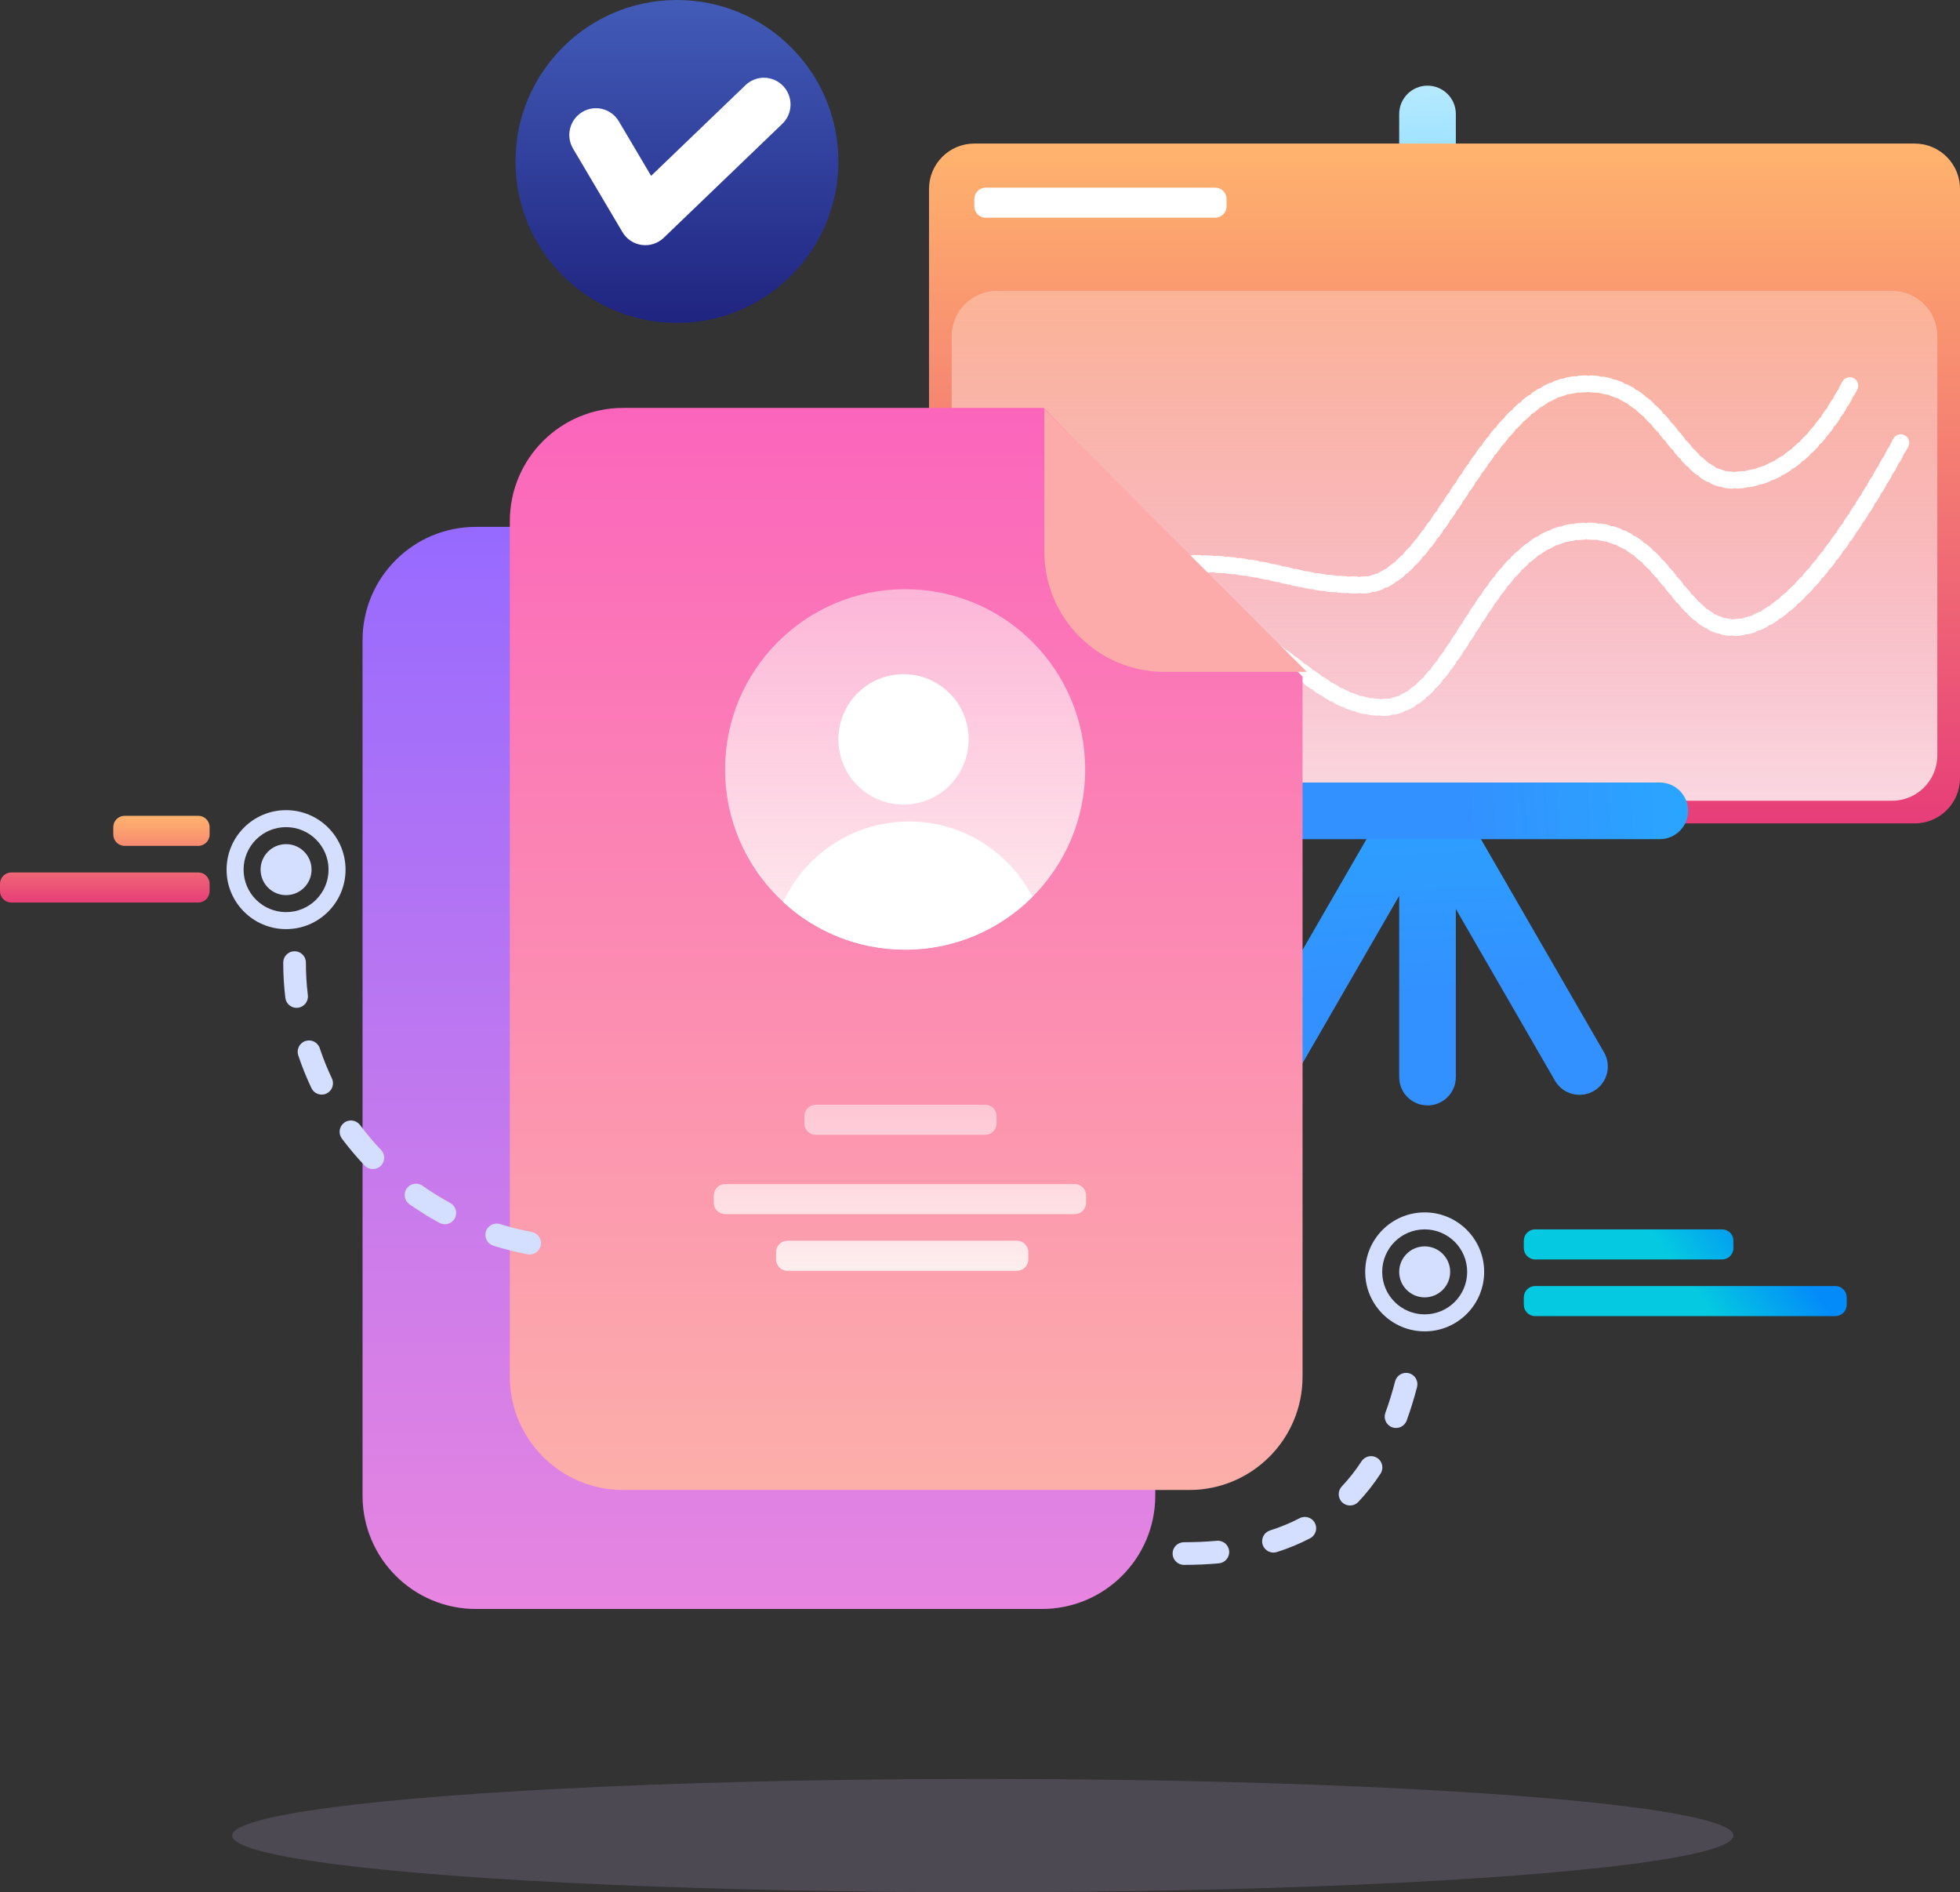 <?xml version="1.0" encoding="UTF-8"?>
<svg width="346px" height="334px" viewBox="0 0 346 334" version="1.1" xmlns="http://www.w3.org/2000/svg" xmlns:xlink="http://www.w3.org/1999/xlink">
  <rect x="0" y="0" width="346" height="334" fill="#333333" stroke="none"/>
  <title>data, analytic, accept@2x</title>
  <defs>
    <linearGradient x1="48.636%" y1="-17.079%" x2="50.736%" y2="89.629%" id="linearGradient-1">
      <stop stop-color="#FFFFFF" offset="0%"></stop>
      <stop stop-color="#20BDFF" offset="51.03%"></stop>
      <stop stop-color="#3390FF" offset="100%"></stop>
    </linearGradient>
    <linearGradient x1="50%" y1="0%" x2="50%" y2="100%" id="linearGradient-2">
      <stop stop-color="#FFB36D" offset="0%"></stop>
      <stop stop-color="#E73E79" offset="100%"></stop>
    </linearGradient>
    <linearGradient x1="50%" y1="-30.96%" x2="50%" y2="127.882%" id="linearGradient-3">
      <stop stop-color="#FFF2F2" stop-opacity="0.139" offset="0%"></stop>
      <stop stop-color="#FEFAF9" offset="100%"></stop>
    </linearGradient>
    <linearGradient x1="243.044%" y1="49.153%" x2="55.646%" y2="50.468%" id="linearGradient-4">
      <stop stop-color="#FFFFFF" offset="0%"></stop>
      <stop stop-color="#20BDFF" offset="51.03%"></stop>
      <stop stop-color="#3390FF" offset="100%"></stop>
    </linearGradient>
    <linearGradient x1="50%" y1="0%" x2="50%" y2="100%" id="linearGradient-5">
      <stop stop-color="#966AFF" offset="0%"></stop>
      <stop stop-color="#E885E0" offset="100%"></stop>
    </linearGradient>
    <linearGradient x1="21.021%" y1="83.541%" x2="28.993%" y2="-7.463%" id="linearGradient-6">
      <stop stop-color="#A5FECB" offset="0%"></stop>
      <stop stop-color="#20BDFF" offset="100%"></stop>
    </linearGradient>
    <linearGradient x1="50%" y1="0%" x2="50%" y2="100%" id="linearGradient-7">
      <stop stop-color="#FB65BC" offset="0%"></stop>
      <stop stop-color="#FCAFA9" offset="100%"></stop>
    </linearGradient>
    <linearGradient x1="50%" y1="-108.036%" x2="50%" y2="127.882%" id="linearGradient-8">
      <stop stop-color="#FFF2F2" stop-opacity="0.139" offset="0%"></stop>
      <stop stop-color="#FEFAF9" offset="100%"></stop>
    </linearGradient>
    <linearGradient x1="50%" y1="-108.036%" x2="50%" y2="127.882%" id="linearGradient-9">
      <stop stop-color="#FFF2F2" stop-opacity="0.139" offset="0%"></stop>
      <stop stop-color="#FEFAF9" offset="100%"></stop>
    </linearGradient>
    <linearGradient x1="85.438%" y1="46.395%" x2="50%" y2="53.605%" id="linearGradient-10">
      <stop stop-color="#038BF9" offset="0%"></stop>
      <stop stop-color="#04C9E1" offset="100%"></stop>
    </linearGradient>
    <linearGradient x1="50%" y1="0%" x2="50%" y2="100%" id="linearGradient-11">
      <stop stop-color="#FFB36D" offset="0%"></stop>
      <stop stop-color="#E73E79" offset="100%"></stop>
    </linearGradient>
    <linearGradient x1="50%" y1="-42.979%" x2="50%" y2="100%" id="linearGradient-12">
      <stop stop-color="#5174D0" offset="0%"></stop>
      <stop stop-color="#1F2480" offset="100%"></stop>
    </linearGradient>
  </defs>
  <g id="Page-1" stroke="none" stroke-width="1" fill="none" fill-rule="evenodd">
    <g id="Business---Icon-Illustration" transform="translate(-86, -84)">
      <g id="data,-analytic,-accept" transform="translate(86, 84)">
        <ellipse id="Shape" fill="#B6A0D1" fill-rule="nonzero" opacity="0.2" cx="173.5" cy="324" rx="132.5" ry="10"></ellipse>
        <path d="M257,160.442 L257,190.122 C257,192.883 254.761,195.122 252,195.122 C249.239,195.122 247,192.883 247,190.122 L247,158.122 L228.16,190.753 C226.78,193.145 223.722,193.964 221.33,192.583 C218.939,191.203 218.119,188.145 219.5,185.753 L244.5,142.452 C245.089,141.432 245.983,140.698 247,140.299 L247,20.122 C247,17.361 249.239,15.122 252,15.122 C254.761,15.122 257,17.361 257,20.122 L257,141.084 C257.454,141.455 257.85,141.914 258.16,142.452 L283.16,185.753 C284.541,188.145 283.722,191.203 281.33,192.583 C278.939,193.964 275.881,193.145 274.5,190.753 L257,160.442 Z" id="Shape" fill="url(#linearGradient-1)" fill-rule="nonzero"></path>
        <path d="M172,25.34 L338,25.34 C342.418,25.34 346,28.921 346,33.34 L346,137.34 C346,141.758 342.418,145.34 338,145.34 L172,145.34 C167.582,145.34 164,141.758 164,137.34 L164,33.34 C164,28.921 167.582,25.34 172,25.34 Z" id="Shape" fill="url(#linearGradient-2)"></path>
        <path d="M176,51.34 L334,51.34 C338.418,51.34 342,54.921 342,59.34 L342,133.34 C342,137.758 338.418,141.34 334,141.34 L176,141.34 C171.582,141.34 168,137.758 168,133.34 L168,59.34 C168,54.921 171.582,51.34 176,51.34 Z" id="Shape" fill="url(#linearGradient-3)" opacity="0.966"></path>
        <path d="M174,33.122 L214.526,33.122 C215.631,33.122 216.526,34.017 216.526,35.122 L216.526,36.428 C216.526,37.532 215.631,38.428 214.526,38.428 L174,38.428 C172.895,38.428 172,37.532 172,36.428 L172,35.122 C172,34.017 172.895,33.122 174,33.122 Z" id="Shape" fill="#FFFFFF" fill-rule="nonzero"></path>
        <path d="M176.662,139.179 C176.268,139.908 175.358,140.18 174.629,139.786 C173.9,139.393 173.629,138.483 174.022,137.754 C174.183,137.456 174.344,137.161 174.505,136.867 C174.903,136.141 175.815,135.875 176.541,136.274 C177.268,136.672 177.533,137.584 177.135,138.31 C176.977,138.598 176.819,138.887 176.662,139.179 Z M177.614,137.443 C177.211,138.167 176.297,138.426 175.574,138.022 C174.85,137.619 174.591,136.705 174.995,135.982 C175.16,135.686 175.325,135.392 175.49,135.101 C175.899,134.381 176.814,134.128 177.535,134.537 C178.255,134.946 178.508,135.861 178.099,136.582 C177.938,136.867 177.776,137.154 177.614,137.443 Z M178.59,135.724 C178.176,136.442 177.258,136.687 176.541,136.273 C175.824,135.859 175.578,134.941 175.992,134.224 C176.162,133.93 176.332,133.638 176.502,133.349 C176.922,132.635 177.841,132.396 178.555,132.816 C179.269,133.236 179.508,134.155 179.088,134.869 C178.922,135.152 178.756,135.437 178.59,135.724 Z M179.592,134.021 C179.166,134.731 178.245,134.963 177.534,134.537 C176.823,134.111 176.592,133.19 177.018,132.479 C177.192,132.188 177.367,131.899 177.542,131.613 C177.973,130.906 178.897,130.682 179.604,131.114 C180.311,131.545 180.534,132.469 180.103,133.176 C179.932,133.455 179.762,133.736 179.592,134.021 Z M180.621,132.334 C180.183,133.038 179.258,133.253 178.555,132.815 C177.852,132.377 177.636,131.452 178.074,130.749 C178.254,130.461 178.433,130.175 178.613,129.892 C179.057,129.193 179.984,128.986 180.683,129.43 C181.383,129.874 181.59,130.801 181.145,131.5 C180.971,131.776 180.796,132.054 180.621,132.334 Z M181.68,130.667 C181.229,131.362 180.3,131.56 179.605,131.11 C178.91,130.659 178.712,129.73 179.163,129.035 C179.348,128.749 179.534,128.467 179.719,128.187 C180.177,127.496 181.108,127.308 181.798,127.765 C182.489,128.223 182.677,129.154 182.22,129.844 C182.04,130.116 181.86,130.39 181.68,130.667 Z M182.769,129.025 C182.304,129.711 181.371,129.89 180.686,129.425 C180,128.96 179.821,128.028 180.286,127.342 C180.477,127.06 180.668,126.78 180.86,126.504 C181.332,125.823 182.267,125.654 182.947,126.126 C183.628,126.599 183.797,127.533 183.325,128.214 C183.14,128.481 182.954,128.752 182.769,129.025 Z M183.893,127.405 C183.413,128.08 182.477,128.238 181.801,127.759 C181.126,127.279 180.968,126.342 181.447,125.667 C181.646,125.388 181.844,125.113 182.042,124.84 C182.53,124.17 183.468,124.023 184.138,124.511 C184.808,124.999 184.955,125.937 184.467,126.606 C184.276,126.869 184.084,127.135 183.893,127.405 Z M185.045,125.824 C184.549,126.487 183.609,126.623 182.945,126.127 C182.282,125.631 182.146,124.691 182.642,124.028 C182.847,123.754 183.052,123.483 183.257,123.215 C183.761,122.558 184.703,122.435 185.36,122.939 C186.017,123.444 186.141,124.385 185.637,125.042 C185.439,125.299 185.242,125.56 185.045,125.824 Z M186.241,124.266 C185.728,124.916 184.785,125.027 184.134,124.513 C183.484,124 183.373,123.057 183.887,122.407 C184.099,122.137 184.312,121.872 184.525,121.61 C185.047,120.967 185.992,120.87 186.635,121.392 C187.278,121.915 187.375,122.86 186.853,123.502 C186.649,123.753 186.445,124.008 186.241,124.266 Z M187.476,122.747 C186.944,123.382 185.998,123.465 185.363,122.933 C184.728,122.401 184.645,121.454 185.177,120.82 C185.398,120.556 185.62,120.296 185.841,120.04 C186.383,119.414 187.33,119.345 187.957,119.888 C188.583,120.43 188.652,121.377 188.109,122.003 C187.898,122.247 187.687,122.495 187.476,122.747 Z M188.756,121.269 C188.203,121.886 187.255,121.939 186.638,121.386 C186.02,120.834 185.968,119.886 186.52,119.268 C186.75,119.011 186.981,118.758 187.211,118.51 C187.775,117.902 188.724,117.866 189.331,118.43 C189.939,118.993 189.974,119.942 189.411,120.549 C189.193,120.785 188.974,121.025 188.756,121.269 Z M190.083,119.839 C189.508,120.435 188.559,120.454 187.962,119.879 C187.365,119.305 187.347,118.355 187.921,117.758 C188.161,117.509 188.401,117.264 188.642,117.024 C189.228,116.438 190.178,116.438 190.763,117.024 C191.349,117.61 191.348,118.56 190.762,119.146 C190.536,119.372 190.309,119.603 190.083,119.839 Z M191.461,118.462 C190.862,119.036 189.913,119.015 189.34,118.417 C188.766,117.819 188.787,116.87 189.385,116.296 C189.636,116.056 189.887,115.821 190.138,115.59 C190.749,115.03 191.697,115.071 192.257,115.682 C192.817,116.292 192.776,117.241 192.166,117.801 C191.931,118.017 191.696,118.237 191.461,118.462 Z M192.893,117.15 C192.269,117.695 191.321,117.632 190.776,117.009 C190.231,116.385 190.294,115.437 190.917,114.892 C191.18,114.662 191.443,114.438 191.707,114.218 C192.343,113.689 193.289,113.775 193.819,114.412 C194.349,115.049 194.262,115.995 193.626,116.524 C193.381,116.728 193.137,116.936 192.893,117.15 Z M194.353,115.934 C193.703,116.448 192.76,116.337 192.246,115.687 C191.733,115.037 191.843,114.094 192.493,113.58 C192.769,113.363 193.044,113.151 193.32,112.946 C193.984,112.45 194.924,112.587 195.419,113.251 C195.914,113.915 195.778,114.855 195.114,115.35 C194.86,115.539 194.607,115.734 194.353,115.934 Z M195.893,114.787 C195.214,115.262 194.279,115.098 193.804,114.419 C193.328,113.741 193.492,112.806 194.171,112.33 C194.459,112.128 194.748,111.932 195.038,111.742 C195.73,111.288 196.66,111.482 197.114,112.174 C197.568,112.867 197.375,113.797 196.682,114.251 C196.419,114.424 196.156,114.602 195.893,114.787 Z M197.49,113.741 C196.782,114.172 195.859,113.947 195.428,113.24 C194.997,112.532 195.222,111.609 195.929,111.179 C196.231,110.994 196.534,110.817 196.837,110.647 C197.56,110.241 198.474,110.497 198.88,111.219 C199.286,111.942 199.029,112.856 198.307,113.262 C198.035,113.415 197.762,113.575 197.49,113.741 Z M199.148,112.81 C198.411,113.188 197.507,112.898 197.128,112.161 C196.75,111.424 197.04,110.52 197.777,110.141 C198.093,109.979 198.41,109.824 198.728,109.676 C199.479,109.326 200.371,109.652 200.72,110.403 C201.07,111.154 200.745,112.046 199.994,112.396 C199.712,112.527 199.43,112.665 199.148,112.81 Z M200.862,112.013 C200.097,112.331 199.219,111.969 198.901,111.204 C198.583,110.439 198.945,109.561 199.71,109.243 C200.04,109.106 200.37,108.976 200.701,108.855 C201.479,108.57 202.341,108.97 202.626,109.748 C202.911,110.526 202.511,111.387 201.733,111.672 C201.443,111.779 201.152,111.892 200.862,112.013 Z M202.629,111.367 C201.839,111.616 200.997,111.177 200.748,110.387 C200.498,109.597 200.937,108.755 201.727,108.506 C202.069,108.398 202.412,108.298 202.755,108.208 C203.555,107.996 204.377,108.473 204.589,109.274 C204.801,110.075 204.323,110.896 203.522,111.108 C203.225,111.187 202.927,111.273 202.629,111.367 Z M204.442,110.888 C203.632,111.061 202.835,110.543 202.663,109.733 C202.49,108.923 203.008,108.126 203.818,107.954 C204.169,107.879 204.521,107.813 204.874,107.756 C205.692,107.624 206.462,108.18 206.594,108.998 C206.726,109.816 206.17,110.586 205.352,110.718 C205.049,110.767 204.745,110.824 204.442,110.888 Z M206.292,110.591 C205.468,110.68 204.728,110.085 204.639,109.262 C204.549,108.438 205.144,107.698 205.967,107.608 C206.325,107.57 206.682,107.54 207.04,107.519 C207.867,107.472 208.576,108.104 208.624,108.931 C208.671,109.758 208.039,110.467 207.212,110.514 C206.905,110.532 206.599,110.557 206.292,110.591 Z M208.163,110.484 C207.335,110.492 206.657,109.827 206.649,108.998 C206.64,108.17 207.305,107.492 208.134,107.484 C208.489,107.48 208.843,107.484 209.194,107.495 C210.022,107.521 210.673,108.213 210.647,109.041 C210.621,109.869 209.929,110.519 209.101,110.494 C208.791,110.484 208.478,110.481 208.163,110.484 Z M210.04,110.542 C209.213,110.482 208.592,109.763 208.653,108.937 C208.713,108.111 209.432,107.49 210.258,107.55 C210.612,107.576 210.965,107.609 211.315,107.65 C212.138,107.745 212.728,108.489 212.633,109.312 C212.538,110.135 211.794,110.725 210.971,110.63 C210.662,110.594 210.352,110.565 210.04,110.542 Z M211.903,110.758 C211.085,110.628 210.528,109.859 210.658,109.041 C210.789,108.223 211.558,107.665 212.376,107.796 C212.727,107.852 213.076,107.915 213.423,107.986 C214.234,108.151 214.758,108.944 214.593,109.755 C214.427,110.567 213.635,111.091 212.823,110.925 C212.518,110.863 212.212,110.808 211.903,110.758 Z M213.749,111.135 C212.945,110.935 212.456,110.121 212.656,109.317 C212.856,108.513 213.67,108.024 214.474,108.224 C214.817,108.309 215.158,108.402 215.498,108.502 C216.293,108.736 216.748,109.569 216.515,110.364 C216.281,111.159 215.448,111.614 214.653,111.38 C214.353,111.292 214.051,111.21 213.749,111.135 Z M215.572,111.671 C214.787,111.405 214.367,110.553 214.634,109.769 C214.9,108.984 215.752,108.564 216.536,108.831 C216.869,108.944 217.201,109.064 217.531,109.19 C218.305,109.487 218.691,110.355 218.395,111.128 C218.098,111.902 217.231,112.288 216.457,111.991 C216.163,111.878 215.867,111.772 215.572,111.671 Z M217.311,112.337 C216.548,112.012 216.193,111.131 216.518,110.369 C216.842,109.607 217.723,109.252 218.485,109.576 C218.806,109.713 219.126,109.856 219.445,110.005 C220.196,110.356 220.52,111.249 220.169,111.999 C219.818,112.75 218.925,113.074 218.175,112.723 C217.887,112.588 217.599,112.459 217.311,112.337 Z M219.041,113.145 C218.302,112.77 218.008,111.867 218.383,111.128 C218.759,110.39 219.662,110.096 220.4,110.471 C220.708,110.627 221.016,110.79 221.324,110.959 C222.051,111.356 222.318,112.267 221.921,112.994 C221.523,113.721 220.612,113.988 219.885,113.591 C219.603,113.436 219.321,113.288 219.041,113.145 Z M220.733,114.07 C220.018,113.653 219.776,112.734 220.193,112.019 C220.611,111.303 221.529,111.062 222.245,111.479 C222.54,111.651 222.836,111.829 223.134,112.013 C223.839,112.447 224.058,113.372 223.623,114.077 C223.188,114.782 222.263,115.001 221.558,114.566 C221.281,114.395 221.006,114.23 220.733,114.07 Z M222.392,115.093 C221.696,114.642 221.498,113.714 221.948,113.018 C222.399,112.323 223.328,112.125 224.023,112.575 C224.306,112.758 224.591,112.947 224.881,113.143 C225.567,113.606 225.748,114.539 225.285,115.225 C224.821,115.912 223.889,116.093 223.202,115.629 C222.928,115.444 222.658,115.266 222.392,115.093 Z M223.983,116.165 C223.303,115.691 223.137,114.756 223.611,114.077 C224.085,113.397 225.02,113.231 225.699,113.705 C225.971,113.895 226.248,114.09 226.532,114.294 C227.205,114.777 227.359,115.714 226.877,116.387 C226.394,117.061 225.457,117.215 224.783,116.732 C224.509,116.535 224.244,116.347 223.983,116.165 Z M225.586,117.314 C224.917,116.824 224.772,115.886 225.262,115.217 C225.751,114.549 226.69,114.404 227.358,114.893 C227.617,115.083 227.884,115.28 228.171,115.493 C228.836,115.987 228.974,116.927 228.48,117.592 C227.986,118.257 227.047,118.395 226.382,117.901 C226.1,117.692 225.838,117.499 225.586,117.314 Z M227.181,118.498 C226.518,118.001 226.383,117.061 226.879,116.398 C227.376,115.735 228.316,115.6 228.979,116.096 C229.16,116.232 229.381,116.398 229.78,116.697 C230.443,117.194 230.577,118.134 230.08,118.797 C229.584,119.46 228.643,119.594 227.981,119.097 C227.581,118.798 227.361,118.633 227.181,118.498 Z M228.787,119.701 C228.123,119.206 227.986,118.266 228.481,117.602 C228.976,116.937 229.915,116.8 230.58,117.295 C230.866,117.508 231.127,117.701 231.376,117.884 C232.043,118.375 232.187,119.314 231.696,119.981 C231.205,120.649 230.266,120.792 229.599,120.301 C229.344,120.114 229.079,119.918 228.787,119.701 Z M230.422,120.9 C229.749,120.416 229.596,119.479 230.08,118.807 C230.564,118.134 231.501,117.981 232.174,118.465 C232.449,118.663 232.714,118.851 232.972,119.031 C233.651,119.505 233.817,120.44 233.343,121.119 C232.869,121.798 231.934,121.965 231.255,121.491 C230.985,121.302 230.709,121.106 230.422,120.9 Z M232.108,122.075 C231.42,121.614 231.237,120.682 231.698,119.994 C232.16,119.306 233.092,119.122 233.78,119.584 C234.055,119.769 234.324,119.945 234.587,120.113 C235.286,120.559 235.491,121.486 235.045,122.184 C234.599,122.883 233.672,123.088 232.974,122.642 C232.69,122.461 232.402,122.272 232.108,122.075 Z M233.869,123.196 C233.158,122.77 232.927,121.849 233.353,121.138 C233.779,120.428 234.7,120.197 235.411,120.623 C235.689,120.79 235.963,120.948 236.234,121.099 C236.958,121.501 237.219,122.414 236.817,123.139 C236.414,123.863 235.501,124.123 234.777,123.721 C234.477,123.554 234.175,123.379 233.869,123.196 Z M235.725,124.225 C234.986,123.85 234.69,122.948 235.064,122.209 C235.438,121.47 236.34,121.174 237.079,121.548 C237.363,121.691 237.644,121.826 237.922,121.952 C238.677,122.293 239.012,123.182 238.67,123.937 C238.329,124.692 237.44,125.027 236.686,124.685 C236.367,124.541 236.047,124.387 235.725,124.225 Z M237.646,125.093 C236.876,124.788 236.499,123.916 236.804,123.146 C237.109,122.376 237.981,121.999 238.751,122.304 C239.04,122.418 239.328,122.524 239.614,122.619 C240.4,122.882 240.823,123.733 240.56,124.518 C240.297,125.304 239.447,125.727 238.662,125.464 C238.323,125.351 237.985,125.227 237.646,125.093 Z M239.727,125.786 C238.927,125.571 238.453,124.748 238.668,123.948 C238.883,123.148 239.706,122.674 240.506,122.889 C240.8,122.968 241.093,123.037 241.387,123.097 C242.199,123.261 242.724,124.052 242.56,124.864 C242.395,125.676 241.604,126.201 240.792,126.037 C240.436,125.965 240.081,125.881 239.727,125.786 Z M241.858,126.217 C241.037,126.106 240.461,125.35 240.573,124.529 C240.684,123.708 241.44,123.133 242.261,123.244 C242.558,123.285 242.856,123.315 243.155,123.335 C243.982,123.391 244.607,124.106 244.551,124.933 C244.495,125.759 243.78,126.384 242.953,126.328 C242.586,126.304 242.221,126.266 241.858,126.217 Z M244.071,126.365 C243.243,126.366 242.57,125.696 242.569,124.867 C242.568,124.039 243.239,123.366 244.067,123.365 C244.119,123.365 244.119,123.365 244.171,123.365 C244.417,123.363 244.659,123.348 244.9,123.32 C245.723,123.227 246.466,123.819 246.559,124.642 C246.653,125.465 246.061,126.208 245.238,126.301 C244.894,126.34 244.548,126.361 244.198,126.365 C244.134,126.365 244.134,126.365 244.071,126.365 Z M246.4,126.099 C245.594,126.289 244.786,125.789 244.596,124.983 C244.407,124.176 244.907,123.369 245.713,123.179 C245.98,123.116 246.245,123.037 246.51,122.943 C247.29,122.664 248.148,123.069 248.427,123.849 C248.707,124.629 248.301,125.488 247.521,125.767 C247.151,125.9 246.778,126.01 246.4,126.099 Z M248.616,125.307 C247.87,125.668 246.973,125.355 246.612,124.609 C246.252,123.863 246.564,122.966 247.31,122.606 C247.563,122.484 247.816,122.347 248.069,122.194 C248.779,121.767 249.701,121.996 250.128,122.706 C250.555,123.416 250.326,124.338 249.616,124.765 C249.286,124.964 248.952,125.145 248.616,125.307 Z M250.607,124.109 C249.935,124.594 248.998,124.443 248.513,123.771 C248.028,123.1 248.179,122.162 248.85,121.677 C249.087,121.506 249.324,121.323 249.561,121.125 C250.199,120.597 251.144,120.685 251.673,121.322 C252.202,121.96 252.114,122.905 251.477,123.434 C251.188,123.674 250.899,123.898 250.607,124.109 Z M252.251,122.755 C251.643,123.317 250.694,123.28 250.132,122.672 C249.569,122.064 249.606,121.115 250.214,120.553 C250.434,120.349 250.656,120.133 250.878,119.906 C251.459,119.315 252.408,119.306 253,119.887 C253.591,120.467 253.6,121.417 253.019,122.008 C252.764,122.268 252.508,122.517 252.251,122.755 Z M253.768,121.212 C253.213,121.827 252.264,121.875 251.649,121.32 C251.034,120.765 250.986,119.817 251.541,119.202 C251.747,118.973 251.955,118.735 252.164,118.487 C252.698,117.853 253.644,117.773 254.278,118.307 C254.911,118.841 254.992,119.787 254.458,120.42 C254.227,120.694 253.997,120.958 253.768,121.212 Z M255.139,119.587 C254.624,120.236 253.68,120.344 253.031,119.829 C252.383,119.314 252.274,118.37 252.79,117.721 C252.984,117.476 253.181,117.223 253.38,116.959 C253.879,116.299 254.82,116.168 255.481,116.668 C256.142,117.167 256.272,118.108 255.773,118.769 C255.559,119.051 255.348,119.323 255.139,119.587 Z M256.353,117.985 C255.866,118.655 254.928,118.803 254.258,118.316 C253.588,117.829 253.44,116.891 253.927,116.221 C254.113,115.965 254.302,115.701 254.495,115.427 C254.971,114.749 255.906,114.585 256.584,115.062 C257.262,115.538 257.425,116.473 256.949,117.151 C256.748,117.438 256.549,117.716 256.353,117.985 Z M257.534,116.306 C257.067,116.99 256.134,117.166 255.45,116.699 C254.766,116.232 254.59,115.299 255.057,114.614 C255.236,114.352 255.419,114.081 255.608,113.798 C256.068,113.109 256.999,112.923 257.688,113.383 C258.377,113.843 258.563,114.775 258.103,115.464 C257.908,115.755 257.72,116.035 257.534,116.306 Z M258.665,114.614 C258.211,115.306 257.281,115.499 256.588,115.045 C255.896,114.591 255.702,113.661 256.157,112.968 C256.33,112.704 256.509,112.43 256.699,112.137 C257.149,111.442 258.078,111.243 258.773,111.694 C259.468,112.144 259.667,113.073 259.216,113.768 C259.024,114.065 258.841,114.345 258.665,114.614 Z M259.765,112.918 C259.317,113.615 258.389,113.817 257.692,113.369 C256.995,112.921 256.793,111.993 257.241,111.296 C257.399,111.05 257.56,110.799 257.779,110.457 C258.226,109.759 259.154,109.556 259.852,110.003 C260.549,110.45 260.752,111.377 260.306,112.075 C260.086,112.418 259.924,112.671 259.765,112.918 Z M260.851,111.224 C260.403,111.922 259.476,112.125 258.778,111.677 C258.081,111.23 257.878,110.302 258.325,109.605 C258.529,109.286 258.702,109.018 258.868,108.761 C259.316,108.064 260.245,107.863 260.941,108.312 C261.637,108.761 261.838,109.689 261.39,110.385 C261.225,110.641 261.054,110.907 260.851,111.224 Z M261.934,109.544 C261.482,110.239 260.553,110.436 259.859,109.984 C259.164,109.533 258.967,108.604 259.418,107.909 C259.609,107.615 259.792,107.336 259.971,107.065 C260.426,106.373 261.356,106.181 262.048,106.637 C262.74,107.092 262.932,108.022 262.476,108.714 C262.301,108.98 262.122,109.255 261.934,109.544 Z M263.028,107.882 C262.568,108.571 261.636,108.755 260.948,108.294 C260.259,107.833 260.075,106.902 260.536,106.213 C260.729,105.925 260.918,105.645 261.104,105.373 C261.572,104.689 262.505,104.513 263.189,104.981 C263.873,105.449 264.048,106.382 263.581,107.066 C263.4,107.33 263.216,107.602 263.028,107.882 Z M264.146,106.249 C263.671,106.927 262.735,107.091 262.057,106.616 C261.379,106.14 261.214,105.205 261.69,104.526 C261.889,104.242 262.086,103.965 262.281,103.695 C262.766,103.023 263.704,102.871 264.375,103.356 C265.047,103.841 265.199,104.778 264.714,105.45 C264.527,105.71 264.338,105.975 264.146,106.249 Z M265.254,104.713 C264.759,105.378 263.819,105.516 263.155,105.021 C262.49,104.526 262.353,103.587 262.847,102.922 C263.055,102.643 263.262,102.37 263.468,102.104 C263.975,101.448 264.917,101.327 265.572,101.834 C266.228,102.341 266.348,103.283 265.842,103.938 C265.647,104.19 265.451,104.448 265.254,104.713 Z M266.446,103.172 C265.926,103.817 264.982,103.918 264.337,103.398 C263.692,102.878 263.591,101.933 264.111,101.288 C264.331,101.016 264.551,100.75 264.77,100.49 C265.305,99.858 266.252,99.778 266.884,100.313 C267.517,100.848 267.596,101.795 267.061,102.427 C266.857,102.669 266.652,102.917 266.446,103.172 Z M267.694,101.698 C267.143,102.316 266.195,102.37 265.576,101.819 C264.958,101.267 264.904,100.319 265.455,99.701 C265.69,99.437 265.926,99.181 266.161,98.932 C266.731,98.33 267.68,98.304 268.282,98.873 C268.884,99.443 268.91,100.392 268.341,100.994 C268.125,101.221 267.91,101.456 267.694,101.698 Z M269.014,100.305 C268.425,100.888 267.475,100.883 266.892,100.293 C266.31,99.704 266.315,98.755 266.904,98.172 C267.158,97.922 267.412,97.679 267.668,97.444 C268.278,96.884 269.227,96.924 269.787,97.534 C270.348,98.144 270.307,99.093 269.697,99.653 C269.469,99.863 269.241,100.08 269.014,100.305 Z M270.414,99.021 C269.781,99.556 268.835,99.477 268.3,98.844 C267.765,98.212 267.844,97.265 268.477,96.73 C268.752,96.498 269.029,96.274 269.307,96.059 C269.963,95.554 270.905,95.675 271.411,96.331 C271.917,96.987 271.795,97.929 271.139,98.435 C270.897,98.622 270.655,98.818 270.414,99.021 Z M271.878,97.893 C271.198,98.366 270.263,98.199 269.79,97.519 C269.317,96.839 269.484,95.904 270.164,95.431 C270.462,95.223 270.763,95.025 271.067,94.837 C271.771,94.401 272.695,94.618 273.132,95.323 C273.568,96.027 273.351,96.951 272.646,97.388 C272.389,97.547 272.133,97.715 271.878,97.893 Z M273.448,96.923 C272.719,97.317 271.809,97.046 271.415,96.317 C271.021,95.588 271.292,94.678 272.02,94.284 C272.343,94.11 272.669,93.946 272.997,93.794 C273.749,93.446 274.64,93.773 274.989,94.524 C275.337,95.276 275.01,96.168 274.258,96.516 C273.986,96.642 273.716,96.778 273.448,96.923 Z M275.103,96.158 C274.33,96.455 273.462,96.07 273.165,95.297 C272.867,94.523 273.253,93.655 274.026,93.358 C274.37,93.226 274.717,93.105 275.067,92.997 C275.858,92.753 276.698,93.196 276.943,93.988 C277.187,94.779 276.744,95.619 275.952,95.863 C275.667,95.952 275.384,96.05 275.103,96.158 Z M276.841,95.623 C276.034,95.811 275.228,95.308 275.041,94.501 C274.853,93.694 275.356,92.888 276.163,92.701 C276.521,92.618 276.882,92.547 277.247,92.489 C278.065,92.358 278.834,92.916 278.964,93.734 C279.095,94.552 278.538,95.321 277.719,95.452 C277.424,95.499 277.131,95.556 276.841,95.623 Z M278.646,95.332 C277.822,95.416 277.085,94.816 277.001,93.992 C276.916,93.168 277.516,92.432 278.34,92.347 C278.705,92.31 279.065,92.283 279.421,92.267 C280.248,92.228 280.95,92.868 280.989,93.695 C281.027,94.523 280.388,95.225 279.56,95.263 C279.26,95.277 278.955,95.3 278.646,95.332 Z M280.472,95.248 C279.644,95.237 278.981,94.556 278.993,93.727 C279.004,92.899 279.685,92.237 280.513,92.248 C280.884,92.253 281.249,92.27 281.61,92.299 C282.436,92.364 283.053,93.086 282.988,93.912 C282.923,94.738 282.201,95.354 281.375,95.289 C281.079,95.266 280.778,95.252 280.472,95.248 Z M282.278,95.392 C281.458,95.27 280.893,94.507 281.015,93.687 C281.137,92.868 281.9,92.302 282.719,92.424 C283.087,92.479 283.45,92.546 283.808,92.626 C284.617,92.806 285.126,93.608 284.946,94.416 C284.766,95.225 283.965,95.734 283.156,95.554 C282.868,95.49 282.575,95.436 282.278,95.392 Z M284.051,95.789 C283.258,95.549 282.811,94.711 283.051,93.918 C283.292,93.126 284.13,92.678 284.923,92.919 C285.277,93.027 285.626,93.147 285.971,93.28 C286.744,93.578 287.129,94.446 286.831,95.219 C286.533,95.992 285.665,96.377 284.892,96.079 C284.615,95.972 284.335,95.876 284.051,95.789 Z M285.693,96.42 C284.942,96.069 284.618,95.176 284.969,94.426 C285.32,93.676 286.213,93.352 286.963,93.703 C287.295,93.858 287.622,94.025 287.945,94.204 C288.67,94.605 288.932,95.518 288.53,96.243 C288.129,96.967 287.216,97.229 286.492,96.828 C286.228,96.682 285.962,96.546 285.693,96.42 Z M287.289,97.305 C286.593,96.857 286.391,95.929 286.839,95.232 C287.287,94.536 288.215,94.334 288.912,94.782 C289.214,94.977 289.513,95.182 289.809,95.398 C290.479,95.886 290.626,96.824 290.138,97.494 C289.649,98.163 288.711,98.31 288.042,97.822 C287.792,97.64 287.542,97.468 287.289,97.305 Z M288.797,98.405 C288.155,97.881 288.059,96.936 288.583,96.295 C289.107,95.653 290.052,95.557 290.694,96.081 C290.966,96.303 291.236,96.535 291.506,96.776 C292.123,97.329 292.175,98.277 291.622,98.894 C291.069,99.511 290.121,99.563 289.504,99.01 C289.268,98.799 289.033,98.598 288.797,98.405 Z M290.172,99.634 C289.577,99.057 289.562,98.108 290.138,97.513 C290.715,96.918 291.664,96.903 292.259,97.479 C292.506,97.718 292.753,97.966 293.002,98.224 C293.577,98.82 293.559,99.77 292.963,100.345 C292.367,100.92 291.417,100.903 290.842,100.306 C290.617,100.072 290.394,99.849 290.172,99.634 Z M291.506,101.016 C290.948,100.403 290.992,99.454 291.605,98.897 C292.217,98.339 293.166,98.383 293.724,98.995 C293.949,99.242 294.177,99.498 294.41,99.766 C294.955,100.391 294.89,101.338 294.265,101.883 C293.641,102.427 292.693,102.362 292.149,101.738 C291.929,101.486 291.716,101.246 291.506,101.016 Z M292.791,102.487 C292.257,101.854 292.338,100.908 292.971,100.374 C293.604,99.84 294.55,99.92 295.085,100.553 C295.29,100.797 295.502,101.052 295.735,101.333 C296.262,101.972 296.172,102.917 295.533,103.445 C294.895,103.972 293.949,103.882 293.422,103.243 C293.195,102.969 292.989,102.722 292.791,102.487 Z M294.056,104.016 C293.532,103.375 293.626,102.43 294.267,101.906 C294.909,101.381 295.854,101.476 296.378,102.117 C296.696,102.505 296.851,102.695 297.01,102.888 C297.536,103.528 297.443,104.474 296.802,104.999 C296.162,105.525 295.217,105.432 294.691,104.792 C294.531,104.597 294.374,104.404 294.056,104.016 Z M295.341,105.578 C294.81,104.942 294.895,103.996 295.531,103.465 C296.167,102.934 297.113,103.019 297.644,103.655 C297.868,103.923 298.076,104.168 298.275,104.4 C298.816,105.028 298.745,105.975 298.118,106.516 C297.49,107.056 296.543,106.986 296.002,106.358 C295.792,106.114 295.575,105.857 295.341,105.578 Z M296.692,107.141 C296.136,106.526 296.185,105.578 296.799,105.022 C297.414,104.467 298.363,104.515 298.918,105.13 C299.14,105.376 299.356,105.607 299.566,105.826 C300.141,106.422 300.124,107.372 299.528,107.947 C298.931,108.522 297.982,108.505 297.407,107.908 C297.173,107.665 296.935,107.41 296.692,107.141 Z M298.129,108.628 C297.53,108.056 297.508,107.106 298.08,106.507 C298.653,105.908 299.602,105.887 300.201,106.459 C300.431,106.679 300.657,106.884 300.881,107.075 C301.51,107.614 301.584,108.561 301.045,109.19 C300.506,109.82 299.56,109.893 298.93,109.354 C298.664,109.126 298.397,108.884 298.129,108.628 Z M299.806,110.055 C299.141,109.561 299.002,108.622 299.495,107.956 C299.989,107.291 300.928,107.151 301.593,107.645 C301.835,107.824 302.076,107.988 302.316,108.137 C303.02,108.573 303.238,109.497 302.802,110.202 C302.366,110.906 301.442,111.124 300.737,110.688 C300.424,110.494 300.114,110.283 299.806,110.055 Z M301.78,111.263 C301.035,110.902 300.723,110.004 301.084,109.259 C301.445,108.513 302.342,108.202 303.088,108.563 C303.342,108.686 303.597,108.793 303.854,108.883 C304.636,109.158 305.047,110.014 304.772,110.795 C304.497,111.577 303.641,111.988 302.86,111.713 C302.494,111.585 302.135,111.435 301.78,111.263 Z M303.983,112.034 C303.175,111.855 302.664,111.054 302.843,110.245 C303.022,109.437 303.823,108.926 304.632,109.105 C304.896,109.164 305.164,109.206 305.438,109.232 C306.262,109.311 306.867,110.043 306.789,110.867 C306.71,111.692 305.978,112.297 305.153,112.219 C304.757,112.181 304.367,112.119 303.983,112.034 Z M306.364,112.26 C305.536,112.281 304.847,111.627 304.826,110.799 C304.804,109.971 305.458,109.282 306.286,109.261 C306.341,109.259 306.341,109.259 306.395,109.257 C306.633,109.247 306.872,109.225 307.115,109.191 C307.935,109.076 308.694,109.647 308.809,110.467 C308.925,111.288 308.354,112.046 307.533,112.162 C307.193,112.21 306.855,112.241 306.517,112.254 C306.44,112.257 306.44,112.257 306.364,112.26 Z M308.669,111.941 C307.865,112.14 307.051,111.65 306.852,110.846 C306.653,110.041 307.143,109.228 307.947,109.029 C308.22,108.961 308.496,108.879 308.777,108.782 C309.56,108.512 310.414,108.927 310.685,109.71 C310.955,110.493 310.54,111.347 309.757,111.618 C309.392,111.744 309.029,111.851 308.669,111.941 Z M310.816,111.203 C310.057,111.535 309.173,111.188 308.841,110.429 C308.509,109.67 308.856,108.785 309.615,108.454 C309.882,108.337 310.153,108.208 310.427,108.065 C311.162,107.683 312.067,107.97 312.449,108.705 C312.831,109.441 312.544,110.346 311.809,110.728 C311.476,110.901 311.145,111.059 310.816,111.203 Z M312.793,110.178 C312.082,110.603 311.161,110.371 310.736,109.66 C310.311,108.949 310.543,108.028 311.254,107.603 C311.512,107.449 311.773,107.284 312.036,107.108 C312.725,106.648 313.656,106.834 314.116,107.523 C314.576,108.213 314.39,109.144 313.701,109.604 C313.397,109.807 313.094,109.998 312.793,110.178 Z M314.546,109.013 C313.877,109.501 312.939,109.355 312.45,108.686 C311.962,108.017 312.108,107.078 312.778,106.59 C313.026,106.409 313.276,106.219 313.528,106.019 C314.178,105.506 315.121,105.616 315.635,106.266 C316.149,106.916 316.038,107.859 315.388,108.373 C315.106,108.596 314.825,108.809 314.546,109.013 Z M316.214,107.697 C315.582,108.232 314.636,108.154 314.1,107.522 C313.564,106.89 313.643,105.943 314.275,105.408 C314.513,105.206 314.752,104.997 314.994,104.779 C315.61,104.225 316.558,104.275 317.112,104.891 C317.666,105.506 317.617,106.455 317.001,107.009 C316.737,107.246 316.475,107.475 316.214,107.697 Z M317.778,106.29 C317.178,106.861 316.228,106.837 315.657,106.236 C315.087,105.636 315.111,104.686 315.711,104.115 C315.94,103.898 316.17,103.674 316.402,103.442 C316.989,102.857 317.938,102.859 318.523,103.445 C319.108,104.032 319.107,104.981 318.521,105.566 C318.272,105.815 318.024,106.056 317.778,106.29 Z M319.257,104.816 C318.683,105.414 317.734,105.433 317.136,104.86 C316.538,104.286 316.518,103.337 317.092,102.739 C317.312,102.509 317.533,102.274 317.756,102.032 C318.318,101.423 319.267,101.385 319.876,101.947 C320.485,102.508 320.523,103.457 319.962,104.066 C319.726,104.322 319.491,104.572 319.257,104.816 Z M320.612,103.348 C320.061,103.966 319.113,104.021 318.495,103.47 C317.876,102.919 317.822,101.97 318.373,101.352 C318.586,101.113 318.8,100.868 319.016,100.618 C319.557,99.991 320.504,99.921 321.131,100.462 C321.759,101.003 321.829,101.95 321.288,102.577 C321.062,102.839 320.837,103.096 320.612,103.348 Z M321.953,101.793 C321.422,102.429 320.476,102.514 319.84,101.982 C319.205,101.451 319.12,100.505 319.651,99.869 C319.858,99.622 320.065,99.371 320.274,99.114 C320.796,98.471 321.741,98.373 322.384,98.895 C323.027,99.417 323.125,100.362 322.602,101.005 C322.385,101.273 322.169,101.535 321.953,101.793 Z M323.245,100.203 C322.731,100.853 321.788,100.964 321.138,100.45 C320.488,99.936 320.377,98.993 320.891,98.343 C321.092,98.089 321.293,97.832 321.495,97.569 C322.001,96.913 322.943,96.791 323.599,97.297 C324.255,97.803 324.377,98.745 323.871,99.401 C323.661,99.673 323.453,99.94 323.245,100.203 Z M324.49,98.589 C323.991,99.251 323.051,99.383 322.389,98.885 C321.728,98.386 321.595,97.446 322.093,96.784 C322.289,96.525 322.485,96.262 322.681,95.995 C323.173,95.328 324.112,95.185 324.779,95.677 C325.446,96.168 325.588,97.107 325.097,97.774 C324.894,98.05 324.691,98.321 324.49,98.589 Z M325.698,96.949 C325.214,97.62 324.276,97.772 323.604,97.287 C322.932,96.803 322.781,95.865 323.265,95.193 C323.456,94.93 323.647,94.662 323.838,94.391 C324.317,93.715 325.253,93.554 325.929,94.033 C326.606,94.511 326.766,95.447 326.288,96.124 C326.091,96.402 325.894,96.677 325.698,96.949 Z M326.874,95.286 C326.402,95.967 325.467,96.136 324.787,95.663 C324.106,95.191 323.937,94.256 324.41,93.576 C324.596,93.308 324.782,93.037 324.969,92.762 C325.436,92.078 326.369,91.901 327.054,92.368 C327.738,92.835 327.915,93.768 327.448,94.452 C327.256,94.734 327.065,95.012 326.874,95.286 Z M328.018,93.61 C327.556,94.298 326.624,94.482 325.936,94.02 C325.248,93.559 325.065,92.627 325.526,91.939 C325.708,91.668 325.89,91.394 326.073,91.116 C326.53,90.425 327.46,90.234 328.151,90.69 C328.843,91.147 329.034,92.077 328.577,92.768 C328.39,93.052 328.204,93.333 328.018,93.61 Z M329.135,91.917 C328.684,92.611 327.755,92.808 327.06,92.357 C326.365,91.906 326.168,90.977 326.619,90.282 C326.798,90.008 326.976,89.73 327.156,89.45 C327.603,88.753 328.53,88.549 329.228,88.996 C329.926,89.443 330.129,90.37 329.682,91.068 C329.499,91.354 329.317,91.637 329.135,91.917 Z M330.227,90.211 C329.785,90.911 328.859,91.12 328.158,90.678 C327.458,90.236 327.248,89.31 327.691,88.609 C327.866,88.332 328.041,88.052 328.217,87.769 C328.655,87.066 329.58,86.851 330.283,87.289 C330.987,87.727 331.202,88.652 330.764,89.355 C330.584,89.643 330.406,89.928 330.227,90.211 Z M331.298,88.493 C330.864,89.198 329.94,89.419 329.234,88.985 C328.528,88.551 328.308,87.627 328.742,86.921 C328.914,86.642 329.086,86.36 329.259,86.075 C329.689,85.367 330.612,85.141 331.32,85.571 C332.028,86.001 332.253,86.924 331.823,87.632 C331.648,87.921 331.472,88.208 331.298,88.493 Z M332.346,86.765 C331.92,87.476 330.999,87.706 330.288,87.28 C329.578,86.854 329.348,85.932 329.774,85.222 C329.943,84.94 330.112,84.656 330.282,84.37 C330.705,83.657 331.625,83.422 332.337,83.845 C333.05,84.267 333.285,85.188 332.862,85.9 C332.69,86.191 332.518,86.479 332.346,86.765 Z M333.379,85.024 C332.96,85.738 332.041,85.978 331.326,85.559 C330.612,85.14 330.372,84.221 330.791,83.506 C330.958,83.223 331.124,82.937 331.292,82.649 C331.707,81.932 332.625,81.688 333.342,82.104 C334.058,82.52 334.302,83.437 333.887,84.154 C333.717,84.446 333.548,84.736 333.379,85.024 Z M334.393,83.276 C333.981,83.995 333.064,84.243 332.345,83.83 C331.627,83.418 331.379,82.501 331.791,81.782 C331.955,81.497 332.12,81.21 332.284,80.92 C332.694,80.2 333.609,79.948 334.33,80.357 C335.05,80.766 335.302,81.682 334.892,82.402 C334.726,82.696 334.559,82.987 334.393,83.276 Z M335.392,81.52 C334.985,82.242 334.071,82.497 333.349,82.091 C332.627,81.685 332.371,80.77 332.777,80.048 C332.939,79.761 333.101,79.472 333.263,79.181 C333.667,78.457 334.58,78.198 335.304,78.601 C336.027,79.005 336.287,79.918 335.883,80.642 C335.719,80.937 335.555,81.229 335.392,81.52 Z M336.374,79.758 C335.973,80.483 335.061,80.746 334.336,80.346 C333.611,79.945 333.348,79.032 333.748,78.307 C333.908,78.019 334.067,77.728 334.227,77.436 C334.625,76.709 335.537,76.443 336.264,76.841 C336.99,77.239 337.257,78.15 336.859,78.877 C336.697,79.173 336.535,79.466 336.374,79.758 Z" id="Shape" fill="#FFFFFF" fill-rule="nonzero"></path>
        <path d="M176.731,139.033 C176.418,139.8 175.542,140.168 174.775,139.855 C174.008,139.542 173.64,138.667 173.953,137.9 C174.08,137.588 174.208,137.278 174.335,136.97 C174.652,136.205 175.529,135.841 176.294,136.157 C177.06,136.474 177.424,137.351 177.107,138.116 C176.982,138.42 176.856,138.726 176.731,139.033 Z M177.489,137.199 C177.169,137.963 176.29,138.323 175.526,138.003 C174.762,137.683 174.402,136.804 174.722,136.04 C174.853,135.728 174.983,135.418 175.114,135.11 C175.438,134.347 176.319,133.992 177.081,134.315 C177.844,134.639 178.199,135.52 177.876,136.282 C177.747,136.586 177.618,136.892 177.489,137.199 Z M178.267,135.368 C177.939,136.129 177.057,136.48 176.296,136.153 C175.535,135.825 175.183,134.943 175.511,134.182 C175.645,133.871 175.778,133.562 175.912,133.256 C176.244,132.496 177.128,132.15 177.887,132.481 C178.646,132.812 178.993,133.696 178.662,134.456 C178.53,134.758 178.398,135.062 178.267,135.368 Z M179.06,133.55 C178.725,134.307 177.839,134.649 177.081,134.314 C176.324,133.979 175.981,133.093 176.317,132.335 C176.454,132.026 176.591,131.718 176.728,131.413 C177.068,130.657 177.955,130.32 178.711,130.659 C179.467,130.999 179.804,131.886 179.465,132.642 C179.33,132.943 179.195,133.245 179.06,133.55 Z M179.872,131.743 C179.528,132.497 178.638,132.829 177.884,132.486 C177.131,132.142 176.798,131.252 177.142,130.498 C177.282,130.19 177.423,129.884 177.564,129.58 C177.912,128.829 178.803,128.502 179.555,128.85 C180.307,129.198 180.634,130.089 180.286,130.841 C180.148,131.14 180.01,131.44 179.872,131.743 Z M180.705,129.943 C180.352,130.693 179.459,131.015 178.709,130.662 C177.96,130.309 177.638,129.416 177.99,128.666 C178.135,128.36 178.279,128.056 178.423,127.754 C178.78,127.007 179.676,126.691 180.423,127.048 C181.171,127.405 181.487,128.301 181.129,129.048 C180.988,129.344 180.846,129.643 180.705,129.943 Z M181.56,128.155 C181.198,128.9 180.301,129.21 179.556,128.848 C178.811,128.485 178.5,127.588 178.862,126.843 C179.011,126.538 179.159,126.236 179.307,125.936 C179.675,125.193 180.574,124.889 181.317,125.256 C182.059,125.623 182.364,126.523 181.996,127.266 C181.851,127.559 181.706,127.856 181.56,128.155 Z M182.438,126.381 C182.065,127.121 181.163,127.419 180.423,127.046 C179.683,126.674 179.386,125.772 179.758,125.032 C179.911,124.729 180.064,124.428 180.217,124.129 C180.595,123.392 181.499,123.101 182.236,123.479 C182.973,123.857 183.264,124.761 182.886,125.498 C182.737,125.79 182.587,126.084 182.438,126.381 Z M183.343,124.616 C182.959,125.35 182.053,125.635 181.319,125.251 C180.584,124.867 180.3,123.961 180.684,123.227 C180.841,122.926 180.998,122.628 181.155,122.333 C181.545,121.601 182.453,121.324 183.184,121.714 C183.916,122.103 184.193,123.012 183.803,123.743 C183.65,124.031 183.496,124.322 183.343,124.616 Z M184.27,122.876 C183.874,123.604 182.963,123.873 182.235,123.478 C181.507,123.082 181.238,122.172 181.633,121.444 C181.796,121.145 181.958,120.849 182.12,120.557 C182.522,119.832 183.435,119.571 184.16,119.972 C184.884,120.374 185.146,121.287 184.744,122.012 C184.586,122.297 184.428,122.585 184.27,122.876 Z M185.226,121.152 C184.817,121.873 183.902,122.126 183.181,121.718 C182.461,121.309 182.207,120.394 182.616,119.673 C182.784,119.377 182.951,119.084 183.119,118.794 C183.535,118.077 184.452,117.833 185.169,118.248 C185.886,118.663 186.131,119.581 185.715,120.298 C185.552,120.579 185.389,120.864 185.226,121.152 Z M186.216,119.444 C185.793,120.157 184.873,120.392 184.16,119.969 C183.448,119.547 183.212,118.627 183.635,117.914 C183.809,117.621 183.983,117.33 184.157,117.043 C184.587,116.335 185.51,116.109 186.218,116.539 C186.926,116.969 187.152,117.892 186.722,118.6 C186.553,118.878 186.384,119.159 186.216,119.444 Z M187.238,117.76 C186.801,118.463 185.876,118.678 185.172,118.241 C184.469,117.803 184.254,116.878 184.691,116.174 C184.872,115.884 185.053,115.597 185.234,115.314 C185.68,114.616 186.607,114.411 187.305,114.857 C188.004,115.303 188.208,116.23 187.762,116.929 C187.588,117.202 187.413,117.479 187.238,117.76 Z M188.296,116.104 C187.842,116.797 186.912,116.99 186.219,116.535 C185.526,116.081 185.333,115.151 185.788,114.458 C185.976,114.172 186.164,113.889 186.352,113.61 C186.815,112.924 187.748,112.743 188.434,113.206 C189.121,113.669 189.302,114.602 188.839,115.288 C188.658,115.556 188.477,115.828 188.296,116.104 Z M189.396,114.474 C188.923,115.155 187.988,115.323 187.308,114.85 C186.628,114.377 186.46,113.442 186.933,112.762 C187.129,112.48 187.326,112.201 187.522,111.927 C188.005,111.254 188.942,111.099 189.615,111.582 C190.289,112.065 190.443,113.002 189.96,113.675 C189.772,113.937 189.584,114.204 189.396,114.474 Z M190.538,112.882 C190.045,113.548 189.106,113.688 188.44,113.195 C187.774,112.702 187.634,111.762 188.127,111.097 C188.333,110.819 188.538,110.546 188.744,110.278 C189.248,109.62 190.19,109.496 190.847,110 C191.505,110.504 191.629,111.445 191.125,112.103 C190.93,112.358 190.734,112.618 190.538,112.882 Z M191.716,111.346 C191.201,111.994 190.257,112.103 189.608,111.587 C188.96,111.072 188.851,110.129 189.367,109.48 C189.582,109.209 189.798,108.942 190.014,108.68 C190.541,108.041 191.486,107.951 192.125,108.478 C192.764,109.005 192.855,109.951 192.328,110.59 C192.124,110.837 191.92,111.089 191.716,111.346 Z M192.954,109.846 C192.414,110.475 191.467,110.546 190.838,110.006 C190.21,109.467 190.138,108.52 190.678,107.891 C190.905,107.627 191.132,107.369 191.359,107.116 C191.912,106.499 192.86,106.447 193.477,107.001 C194.094,107.554 194.145,108.502 193.592,109.119 C193.379,109.356 193.167,109.599 192.954,109.846 Z M194.247,108.406 C193.68,109.009 192.73,109.039 192.126,108.472 C191.523,107.905 191.493,106.956 192.06,106.352 C192.299,106.097 192.539,105.848 192.779,105.605 C193.361,105.015 194.31,105.009 194.9,105.59 C195.49,106.172 195.496,107.122 194.914,107.712 C194.692,107.937 194.469,108.169 194.247,108.406 Z M195.601,107.034 C195.004,107.608 194.054,107.589 193.48,106.992 C192.906,106.394 192.925,105.445 193.522,104.871 C193.776,104.627 194.03,104.389 194.285,104.158 C194.898,103.602 195.847,103.648 196.403,104.261 C196.96,104.874 196.914,105.823 196.301,106.38 C196.068,106.592 195.834,106.809 195.601,107.034 Z M197.021,105.746 C196.39,106.284 195.444,106.208 194.906,105.578 C194.369,104.948 194.444,104.001 195.074,103.463 C195.344,103.233 195.614,103.011 195.885,102.795 C196.533,102.279 197.476,102.386 197.993,103.034 C198.509,103.682 198.402,104.625 197.754,105.142 C197.51,105.336 197.265,105.538 197.021,105.746 Z M198.511,104.56 C197.845,105.053 196.906,104.912 196.413,104.245 C195.921,103.579 196.062,102.64 196.728,102.147 C197.016,101.935 197.303,101.731 197.592,101.535 C198.277,101.069 199.21,101.247 199.676,101.932 C200.142,102.617 199.964,103.55 199.279,104.015 C199.023,104.19 198.767,104.371 198.511,104.56 Z M200.075,103.498 C199.37,103.935 198.446,103.717 198.01,103.013 C197.573,102.309 197.791,101.384 198.495,100.948 C198.801,100.758 199.108,100.578 199.416,100.406 C200.139,100.002 201.053,100.262 201.456,100.985 C201.86,101.709 201.601,102.622 200.877,103.026 C200.61,103.175 200.342,103.333 200.075,103.498 Z M201.71,102.588 C200.968,102.955 200.068,102.65 199.701,101.908 C199.334,101.165 199.638,100.265 200.381,99.898 C200.707,99.737 201.034,99.586 201.361,99.446 C202.122,99.118 203.004,99.47 203.331,100.231 C203.659,100.992 203.307,101.874 202.546,102.201 C202.268,102.321 201.989,102.45 201.71,102.588 Z M203.417,101.856 C202.639,102.139 201.778,101.737 201.495,100.958 C201.212,100.18 201.614,99.319 202.393,99.036 C202.737,98.911 203.082,98.797 203.428,98.694 C204.222,98.459 205.057,98.911 205.293,99.705 C205.529,100.499 205.076,101.334 204.282,101.57 C203.994,101.656 203.706,101.751 203.417,101.856 Z M205.187,101.333 C204.379,101.517 203.575,101.011 203.392,100.203 C203.208,99.395 203.713,98.592 204.521,98.408 C204.88,98.326 205.239,98.256 205.599,98.199 C206.417,98.068 207.186,98.626 207.317,99.444 C207.448,100.262 206.89,101.031 206.072,101.161 C205.777,101.209 205.482,101.266 205.187,101.333 Z M206.894,101.056 C206.069,101.136 205.336,100.532 205.256,99.708 C205.176,98.883 205.779,98.15 206.604,98.07 C206.97,98.035 207.337,98.011 207.704,98.001 C208.532,97.977 209.222,98.629 209.246,99.457 C209.27,100.285 208.618,100.976 207.79,101 C207.491,101.008 207.192,101.027 206.894,101.056 Z M208.777,100.979 C207.949,100.992 207.267,100.331 207.254,99.503 C207.24,98.674 207.901,97.992 208.729,97.979 C209.072,97.973 209.41,97.97 209.745,97.968 C210.574,97.965 211.248,98.633 211.252,99.462 C211.256,100.29 210.587,100.965 209.759,100.968 C209.436,100.97 209.108,100.973 208.777,100.979 Z M210.742,100.97 C209.914,100.964 209.247,100.287 209.254,99.459 C209.26,98.63 209.937,97.964 210.765,97.97 C211.108,97.973 211.447,97.977 211.783,97.984 C212.611,98.001 213.269,98.686 213.252,99.514 C213.235,100.343 212.55,101 211.722,100.984 C211.399,100.977 211.072,100.972 210.742,100.97 Z M212.701,101.01 C211.873,100.982 211.225,100.288 211.253,99.46 C211.281,98.632 211.975,97.984 212.803,98.012 C213.147,98.024 213.486,98.037 213.823,98.054 C214.65,98.094 215.289,98.797 215.249,99.624 C215.209,100.452 214.506,101.09 213.678,101.05 C213.356,101.035 213.03,101.021 212.701,101.01 Z M214.657,101.105 C213.831,101.052 213.203,100.34 213.255,99.513 C213.307,98.686 214.02,98.058 214.847,98.111 C215.19,98.133 215.53,98.157 215.867,98.183 C216.693,98.249 217.309,98.971 217.244,99.797 C217.179,100.623 216.456,101.239 215.631,101.174 C215.31,101.149 214.985,101.126 214.657,101.105 Z M216.607,101.259 C215.782,101.18 215.177,100.448 215.256,99.623 C215.335,98.799 216.067,98.194 216.892,98.273 C217.235,98.305 217.574,98.341 217.912,98.379 C218.735,98.471 219.328,99.213 219.235,100.036 C219.143,100.86 218.4,101.452 217.577,101.36 C217.256,101.324 216.933,101.29 216.607,101.259 Z M218.541,101.476 C217.72,101.37 217.14,100.618 217.246,99.796 C217.353,98.975 218.105,98.395 218.926,98.501 C219.267,98.545 219.605,98.592 219.942,98.641 C220.762,98.761 221.329,99.523 221.209,100.343 C221.089,101.163 220.327,101.73 219.507,101.61 C219.187,101.563 218.865,101.518 218.541,101.476 Z M220.473,101.759 C219.655,101.626 219.101,100.854 219.235,100.037 C219.368,99.219 220.139,98.665 220.957,98.799 C221.293,98.853 221.628,98.911 221.966,98.972 C222.781,99.118 223.323,99.898 223.177,100.713 C223.031,101.529 222.251,102.071 221.436,101.924 C221.113,101.867 220.793,101.812 220.473,101.759 Z M222.399,102.105 C221.586,101.947 221.054,101.159 221.212,100.346 C221.371,99.533 222.158,99.002 222.971,99.16 C223.299,99.223 223.63,99.29 223.97,99.361 C224.781,99.529 225.303,100.322 225.135,101.134 C224.967,101.945 224.173,102.466 223.362,102.298 C223.033,102.23 222.714,102.166 222.399,102.105 Z M224.329,102.504 C223.52,102.328 223.006,101.529 223.182,100.719 C223.358,99.91 224.156,99.396 224.966,99.572 C225.277,99.64 225.598,99.711 225.952,99.79 C226.76,99.971 227.269,100.773 227.088,101.581 C226.907,102.39 226.105,102.898 225.296,102.717 C224.948,102.639 224.633,102.57 224.329,102.504 Z M226.263,102.936 C225.455,102.752 224.949,101.949 225.132,101.141 C225.315,100.333 226.118,99.827 226.926,100.01 C227.415,100.121 227.646,100.173 227.9,100.23 C228.708,100.412 229.216,101.215 229.033,102.023 C228.851,102.831 228.049,103.339 227.24,103.157 C226.985,103.099 226.752,103.046 226.263,102.936 Z M228.224,103.376 C227.415,103.198 226.903,102.398 227.08,101.589 C227.258,100.78 228.058,100.268 228.867,100.446 C229.207,100.52 229.524,100.588 229.831,100.653 C230.642,100.823 231.161,101.617 230.991,102.428 C230.822,103.239 230.027,103.759 229.216,103.589 C228.899,103.523 228.573,103.452 228.224,103.376 Z M230.215,103.792 C229.402,103.633 228.872,102.845 229.031,102.032 C229.19,101.219 229.978,100.688 230.791,100.847 C231.117,100.911 231.436,100.971 231.75,101.027 C232.565,101.173 233.108,101.952 232.963,102.767 C232.817,103.583 232.038,104.126 231.222,103.98 C230.892,103.921 230.557,103.859 230.215,103.792 Z M232.239,104.152 C231.421,104.022 230.863,103.253 230.994,102.435 C231.124,101.617 231.893,101.059 232.711,101.189 C233.032,101.241 233.351,101.288 233.669,101.332 C234.49,101.445 235.063,102.203 234.95,103.023 C234.836,103.844 234.079,104.417 233.258,104.304 C232.919,104.257 232.58,104.206 232.239,104.152 Z M234.288,104.435 C233.466,104.339 232.876,103.595 232.972,102.772 C233.067,101.949 233.812,101.359 234.635,101.455 C234.954,101.492 235.274,101.526 235.597,101.556 C236.422,101.634 237.027,102.365 236.95,103.19 C236.872,104.015 236.14,104.621 235.316,104.543 C234.971,104.511 234.629,104.475 234.288,104.435 Z M236.345,104.629 C235.519,104.569 234.897,103.851 234.957,103.024 C235.017,102.198 235.735,101.577 236.561,101.636 C236.88,101.659 237.202,101.679 237.527,101.696 C238.355,101.738 238.991,102.443 238.949,103.27 C238.907,104.098 238.202,104.734 237.375,104.692 C237.028,104.674 236.685,104.653 236.345,104.629 Z M238.404,104.734 C237.576,104.708 236.925,104.017 236.95,103.189 C236.975,102.361 237.667,101.71 238.495,101.735 C238.815,101.745 239.138,101.752 239.466,101.755 C240.294,101.765 240.958,102.444 240.949,103.272 C240.94,104.1 240.261,104.764 239.433,104.755 C239.086,104.751 238.743,104.744 238.404,104.734 Z M240.463,104.757 C239.635,104.763 238.958,104.096 238.952,103.268 C238.946,102.44 239.613,101.763 240.441,101.757 C240.492,101.757 240.492,101.757 240.542,101.756 C240.782,101.754 241.021,101.738 241.259,101.707 C242.081,101.602 242.833,102.182 242.938,103.004 C243.044,103.825 242.463,104.577 241.642,104.683 C241.286,104.728 240.928,104.753 240.569,104.756 C240.516,104.757 240.516,104.757 240.463,104.757 Z M242.814,104.455 C242.012,104.664 241.193,104.183 240.984,103.381 C240.776,102.579 241.257,101.76 242.059,101.552 C242.32,101.484 242.583,101.398 242.848,101.296 C243.62,100.998 244.489,101.382 244.788,102.155 C245.086,102.928 244.702,103.796 243.929,104.095 C243.559,104.238 243.187,104.358 242.814,104.455 Z M245.007,103.612 C244.269,103.988 243.366,103.694 242.99,102.956 C242.614,102.217 242.908,101.314 243.646,100.938 C243.898,100.81 244.151,100.667 244.406,100.509 C245.11,100.072 246.035,100.288 246.472,100.992 C246.909,101.696 246.692,102.621 245.988,103.058 C245.662,103.26 245.335,103.445 245.007,103.612 Z M246.911,102.437 C246.241,102.923 245.303,102.773 244.817,102.102 C244.33,101.431 244.48,100.493 245.151,100.007 C245.389,99.835 245.629,99.649 245.871,99.451 C246.512,98.926 247.457,99.019 247.982,99.66 C248.507,100.301 248.414,101.246 247.773,101.771 C247.486,102.006 247.199,102.228 246.911,102.437 Z M248.591,101.064 C247.978,101.621 247.029,101.575 246.472,100.962 C245.915,100.349 245.961,99.4 246.574,98.843 C246.799,98.639 247.026,98.424 247.255,98.198 C247.844,97.616 248.794,97.621 249.376,98.211 C249.958,98.8 249.953,99.75 249.363,100.332 C249.105,100.587 248.848,100.831 248.591,101.064 Z M250.116,99.56 C249.548,100.164 248.599,100.192 247.995,99.625 C247.392,99.057 247.363,98.108 247.931,97.504 C248.143,97.279 248.357,97.044 248.574,96.8 C249.123,96.179 250.071,96.122 250.691,96.671 C251.311,97.221 251.369,98.169 250.819,98.789 C250.583,99.055 250.349,99.312 250.116,99.56 Z M251.519,97.977 C250.986,98.612 250.04,98.694 249.405,98.161 C248.771,97.628 248.689,96.682 249.222,96.048 C249.424,95.807 249.628,95.558 249.835,95.301 C250.354,94.655 251.298,94.552 251.944,95.071 C252.59,95.59 252.692,96.534 252.173,97.18 C251.953,97.454 251.735,97.72 251.519,97.977 Z M252.777,96.415 C252.27,97.069 251.328,97.189 250.673,96.681 C250.018,96.173 249.899,95.231 250.407,94.576 C250.601,94.325 250.798,94.067 250.998,93.8 C251.496,93.138 252.436,93.003 253.098,93.501 C253.761,93.998 253.895,94.938 253.398,95.601 C253.189,95.88 252.982,96.151 252.777,96.415 Z M254.01,94.773 C253.522,95.443 252.583,95.589 251.914,95.101 C251.245,94.613 251.098,93.674 251.586,93.005 C251.775,92.747 251.966,92.481 252.162,92.207 C252.642,91.533 253.579,91.375 254.254,91.856 C254.928,92.337 255.085,93.274 254.605,93.948 C254.403,94.231 254.205,94.506 254.01,94.773 Z M255.193,93.114 C254.719,93.793 253.784,93.959 253.104,93.484 C252.425,93.01 252.26,92.075 252.734,91.396 C252.917,91.134 253.104,90.863 253.297,90.584 C253.766,89.901 254.7,89.728 255.383,90.198 C256.065,90.667 256.238,91.601 255.769,92.284 C255.572,92.569 255.381,92.846 255.193,93.114 Z M256.343,91.443 C255.878,92.128 254.945,92.307 254.259,91.841 C253.574,91.376 253.396,90.443 253.861,89.758 C254.04,89.495 254.224,89.222 254.417,88.935 C254.879,88.248 255.811,88.065 256.499,88.527 C257.186,88.99 257.369,89.922 256.906,90.609 C256.711,90.899 256.524,91.176 256.343,91.443 Z M257.463,89.778 C257.003,90.467 256.071,90.652 255.383,90.192 C254.694,89.732 254.508,88.801 254.968,88.112 C255.139,87.856 255.318,87.588 255.521,87.282 C255.98,86.593 256.911,86.406 257.601,86.864 C258.291,87.323 258.478,88.254 258.019,88.944 C257.815,89.251 257.635,89.521 257.463,89.778 Z M258.58,88.101 C258.121,88.791 257.19,88.978 256.5,88.52 C255.81,88.061 255.622,87.13 256.081,86.44 C256.358,86.024 256.481,85.839 256.635,85.606 C257.094,84.917 258.025,84.73 258.715,85.188 C259.405,85.647 259.592,86.578 259.133,87.268 C258.979,87.5 258.856,87.685 258.58,88.101 Z M259.691,86.431 C259.231,87.12 258.299,87.305 257.61,86.845 C256.922,86.385 256.736,85.454 257.196,84.765 C257.392,84.471 257.577,84.196 257.755,83.93 C258.217,83.243 259.149,83.06 259.837,83.522 C260.524,83.984 260.707,84.916 260.245,85.604 C260.068,85.867 259.885,86.14 259.691,86.431 Z M260.808,84.77 C260.343,85.455 259.41,85.634 258.725,85.169 C258.039,84.704 257.86,83.771 258.325,83.086 C258.52,82.799 258.708,82.523 258.893,82.253 C259.362,81.57 260.296,81.396 260.979,81.864 C261.662,82.333 261.836,83.267 261.367,83.95 C261.185,84.215 260.999,84.488 260.808,84.77 Z M261.938,83.124 C261.465,83.804 260.53,83.972 259.85,83.498 C259.17,83.025 259.002,82.091 259.475,81.411 C259.672,81.128 259.865,80.852 260.056,80.582 C260.535,79.906 261.471,79.745 262.147,80.224 C262.823,80.702 262.984,81.638 262.505,82.315 C262.319,82.578 262.13,82.847 261.938,83.124 Z M263.041,81.564 C262.557,82.236 261.62,82.388 260.947,81.904 C260.275,81.42 260.123,80.483 260.607,79.81 C260.808,79.531 261.007,79.257 261.205,78.989 C261.696,78.322 262.635,78.18 263.302,78.671 C263.969,79.162 264.112,80.101 263.62,80.768 C263.43,81.027 263.237,81.292 263.041,81.564 Z M264.208,79.979 C263.709,80.641 262.768,80.772 262.107,80.273 C261.446,79.774 261.315,78.833 261.814,78.172 C262.022,77.897 262.228,77.627 262.433,77.362 C262.941,76.708 263.883,76.589 264.538,77.097 C265.192,77.605 265.311,78.547 264.803,79.202 C264.606,79.455 264.408,79.714 264.208,79.979 Z M265.414,78.427 C264.896,79.074 263.952,79.178 263.305,78.66 C262.658,78.142 262.554,77.198 263.072,76.552 C263.289,76.281 263.505,76.016 263.72,75.757 C264.249,75.119 265.195,75.031 265.832,75.56 C266.47,76.089 266.558,77.035 266.029,77.672 C265.825,77.918 265.62,78.17 265.414,78.427 Z M266.66,76.926 C266.119,77.554 265.172,77.623 264.544,77.082 C263.917,76.541 263.847,75.594 264.389,74.966 C264.617,74.702 264.844,74.444 265.071,74.192 C265.626,73.577 266.574,73.528 267.19,74.082 C267.805,74.637 267.854,75.585 267.3,76.201 C267.087,76.436 266.874,76.678 266.66,76.926 Z M267.959,75.487 C267.389,76.088 266.44,76.115 265.838,75.545 C265.236,74.976 265.21,74.026 265.78,73.425 C266.022,73.169 266.263,72.92 266.505,72.678 C267.09,72.092 268.04,72.091 268.626,72.677 C269.212,73.262 269.213,74.212 268.628,74.798 C268.405,75.021 268.182,75.25 267.959,75.487 Z M269.321,74.124 C268.718,74.692 267.769,74.664 267.201,74.061 C266.633,73.458 266.661,72.508 267.264,71.94 C267.523,71.697 267.781,71.461 268.04,71.233 C268.662,70.686 269.61,70.746 270.157,71.367 C270.705,71.989 270.645,72.937 270.023,73.484 C269.79,73.69 269.556,73.903 269.321,74.124 Z M270.755,72.864 C270.113,73.387 269.168,73.291 268.645,72.649 C268.121,72.006 268.218,71.062 268.86,70.538 C269.138,70.311 269.417,70.093 269.697,69.884 C270.36,69.388 271.3,69.524 271.797,70.187 C272.293,70.851 272.157,71.791 271.494,72.287 C271.248,72.47 271.002,72.663 270.755,72.864 Z M272.231,71.76 C271.546,72.226 270.613,72.048 270.147,71.363 C269.681,70.678 269.859,69.745 270.545,69.279 C270.845,69.075 271.147,68.88 271.45,68.697 C272.159,68.267 273.081,68.492 273.511,69.201 C273.941,69.909 273.715,70.831 273.007,71.261 C272.748,71.418 272.49,71.585 272.231,71.76 Z M273.815,70.802 C273.083,71.19 272.175,70.911 271.787,70.18 C271.398,69.448 271.677,68.54 272.409,68.152 C272.734,67.979 273.061,67.818 273.39,67.669 C274.144,67.327 275.033,67.661 275.375,68.416 C275.717,69.17 275.383,70.059 274.629,70.401 C274.357,70.524 274.086,70.658 273.815,70.802 Z M275.479,70.05 C274.702,70.339 273.839,69.945 273.549,69.168 C273.26,68.392 273.655,67.528 274.431,67.239 C274.779,67.109 275.13,66.992 275.482,66.889 C276.277,66.656 277.111,67.112 277.343,67.908 C277.576,68.703 277.12,69.536 276.325,69.768 C276.042,69.851 275.76,69.945 275.479,70.05 Z M277.212,69.546 C276.401,69.715 275.606,69.196 275.437,68.385 C275.267,67.574 275.787,66.779 276.598,66.609 C276.886,66.549 277.176,66.498 277.468,66.455 C277.594,66.437 277.594,66.437 277.707,66.422 C278.529,66.312 279.283,66.889 279.393,67.71 C279.502,68.532 278.925,69.286 278.104,69.396 C278.008,69.409 278.008,69.409 277.898,69.424 C277.669,69.458 277.44,69.498 277.212,69.546 Z M279.019,69.298 C278.193,69.364 277.47,68.748 277.404,67.922 C277.338,67.096 277.953,66.373 278.779,66.307 C279.146,66.278 279.508,66.259 279.865,66.251 C280.693,66.233 281.38,66.889 281.398,67.717 C281.417,68.545 280.761,69.232 279.932,69.25 C279.633,69.257 279.328,69.273 279.019,69.298 Z M280.842,69.258 C280.014,69.225 279.37,68.527 279.403,67.7 C279.436,66.872 280.133,66.227 280.961,66.26 C281.331,66.275 281.696,66.302 282.057,66.34 C282.881,66.428 283.477,67.166 283.39,67.99 C283.302,68.814 282.563,69.411 281.74,69.323 C281.445,69.292 281.146,69.27 280.842,69.258 Z M282.643,69.452 C281.828,69.306 281.285,68.526 281.431,67.711 C281.577,66.895 282.356,66.353 283.171,66.498 C283.537,66.564 283.898,66.642 284.254,66.732 C285.057,66.937 285.542,67.753 285.338,68.556 C285.133,69.359 284.317,69.844 283.514,69.64 C283.228,69.567 282.938,69.504 282.643,69.452 Z M284.363,69.889 C283.577,69.627 283.153,68.777 283.415,67.992 C283.677,67.206 284.526,66.781 285.312,67.043 C285.663,67.16 286.009,67.29 286.35,67.432 C287.115,67.75 287.477,68.628 287.158,69.393 C286.84,70.158 285.962,70.52 285.197,70.201 C284.923,70.087 284.645,69.983 284.363,69.889 Z M286.026,70.582 C285.286,70.21 284.988,69.308 285.36,68.568 C285.733,67.828 286.634,67.53 287.374,67.902 C287.7,68.066 288.022,68.242 288.34,68.429 C289.053,68.85 289.291,69.77 288.87,70.483 C288.449,71.197 287.529,71.434 286.816,71.013 C286.555,70.86 286.292,70.716 286.026,70.582 Z M287.603,71.513 C286.918,71.048 286.74,70.115 287.205,69.429 C287.67,68.744 288.603,68.566 289.289,69.031 C289.585,69.232 289.878,69.444 290.168,69.666 C290.826,70.169 290.952,71.11 290.449,71.768 C289.946,72.427 289.005,72.552 288.346,72.049 C288.1,71.861 287.852,71.682 287.603,71.513 Z M289.059,72.623 C288.426,72.088 288.347,71.141 288.882,70.509 C289.417,69.876 290.364,69.797 290.996,70.332 C291.263,70.558 291.529,70.794 291.795,71.039 C292.403,71.601 292.44,72.551 291.878,73.159 C291.316,73.767 290.367,73.805 289.758,73.242 C289.525,73.026 289.292,72.82 289.059,72.623 Z M290.449,73.906 C289.863,73.321 289.862,72.372 290.447,71.785 C291.032,71.199 291.982,71.198 292.568,71.783 C292.81,72.024 293.053,72.275 293.298,72.535 C293.866,73.138 293.837,74.088 293.233,74.655 C292.63,75.223 291.681,75.194 291.113,74.591 C290.889,74.353 290.668,74.125 290.449,73.906 Z M291.772,75.31 C291.22,74.692 291.273,73.744 291.891,73.192 C292.509,72.64 293.457,72.693 294.009,73.311 C294.23,73.559 294.455,73.816 294.687,74.086 C295.227,74.714 295.155,75.662 294.526,76.201 C293.898,76.741 292.951,76.669 292.411,76.041 C292.192,75.785 291.98,75.543 291.772,75.31 Z M293.049,76.795 C292.518,76.159 292.603,75.213 293.239,74.682 C293.875,74.151 294.821,74.236 295.352,74.872 C295.552,75.112 295.76,75.363 295.998,75.652 C296.523,76.292 296.431,77.238 295.791,77.764 C295.151,78.289 294.205,78.197 293.68,77.557 C293.446,77.273 293.244,77.028 293.049,76.795 Z M294.316,78.334 C293.791,77.692 293.886,76.747 294.527,76.223 C295.168,75.698 296.113,75.793 296.638,76.434 C296.911,76.768 297.087,76.983 297.268,77.202 C297.795,77.841 297.705,78.786 297.066,79.313 C296.427,79.841 295.482,79.75 294.954,79.111 C294.77,78.888 294.591,78.67 294.316,78.334 Z M295.61,79.898 C295.076,79.265 295.156,78.319 295.789,77.784 C296.422,77.25 297.368,77.33 297.903,77.963 C298.125,78.226 298.334,78.47 298.536,78.701 C299.082,79.324 299.02,80.271 298.397,80.817 C297.774,81.363 296.826,81.301 296.28,80.678 C296.065,80.433 295.844,80.175 295.61,79.898 Z M296.946,81.42 C296.385,80.811 296.423,79.862 297.032,79.3 C297.64,78.738 298.589,78.776 299.151,79.385 C299.374,79.627 299.592,79.855 299.805,80.069 C300.388,80.657 300.384,81.607 299.796,82.191 C299.208,82.774 298.258,82.77 297.675,82.182 C297.435,81.941 297.194,81.688 296.946,81.42 Z M298.451,82.929 C297.84,82.37 297.798,81.421 298.358,80.81 C298.918,80.199 299.867,80.158 300.477,80.717 C300.71,80.93 300.939,81.128 301.166,81.313 C301.809,81.835 301.907,82.779 301.385,83.422 C300.863,84.066 299.919,84.164 299.275,83.642 C299,83.419 298.726,83.182 298.451,82.929 Z M300.184,84.325 C299.502,83.854 299.332,82.919 299.803,82.238 C300.275,81.557 301.209,81.386 301.89,81.858 C302.135,82.027 302.379,82.18 302.622,82.318 C303.343,82.726 303.597,83.641 303.189,84.362 C302.781,85.083 301.866,85.337 301.145,84.929 C300.821,84.746 300.501,84.545 300.184,84.325 Z M302.224,85.465 C301.463,85.139 301.11,84.257 301.437,83.496 C301.763,82.734 302.645,82.382 303.407,82.708 C303.663,82.818 303.921,82.912 304.181,82.989 C304.976,83.224 305.429,84.058 305.194,84.853 C304.959,85.647 304.124,86.1 303.33,85.865 C302.956,85.755 302.587,85.621 302.224,85.465 Z M304.465,86.128 C303.648,85.99 303.097,85.217 303.235,84.4 C303.372,83.583 304.146,83.032 304.963,83.17 C305.229,83.214 305.5,83.243 305.776,83.256 C306.604,83.293 307.244,83.995 307.207,84.822 C307.169,85.65 306.468,86.29 305.64,86.253 C305.242,86.235 304.851,86.193 304.465,86.128 Z M306.822,86.239 C305.995,86.287 305.286,85.655 305.239,84.828 C305.191,84.001 305.823,83.292 306.65,83.244 C306.953,83.227 307.255,83.2 307.555,83.165 C308.377,83.066 309.124,83.654 309.222,84.476 C309.32,85.299 308.733,86.045 307.91,86.143 C307.549,86.186 307.187,86.218 306.822,86.239 Z M308.992,85.98 C308.177,86.129 307.395,85.589 307.247,84.774 C307.098,83.959 307.638,83.178 308.453,83.029 C308.75,82.975 309.046,82.911 309.34,82.839 C310.144,82.64 310.957,83.13 311.156,83.935 C311.355,84.739 310.864,85.552 310.06,85.751 C309.706,85.838 309.35,85.915 308.992,85.98 Z M311.122,85.453 C310.331,85.701 309.489,85.262 309.241,84.471 C308.993,83.681 309.433,82.839 310.223,82.591 C310.511,82.5 310.798,82.401 311.083,82.292 C311.858,81.997 312.724,82.386 313.019,83.16 C313.314,83.935 312.925,84.801 312.151,85.096 C311.81,85.226 311.467,85.345 311.122,85.453 Z M313.181,84.668 C312.426,85.008 311.538,84.672 311.198,83.916 C310.857,83.161 311.194,82.273 311.949,81.933 C312.226,81.808 312.501,81.675 312.774,81.533 C313.51,81.152 314.415,81.439 314.797,82.174 C315.178,82.91 314.891,83.815 314.155,84.196 C313.833,84.364 313.508,84.521 313.181,84.668 Z M315.083,83.684 C314.369,84.103 313.45,83.863 313.031,83.148 C312.612,82.434 312.852,81.515 313.566,81.096 C313.83,80.941 314.092,80.779 314.352,80.608 C315.045,80.154 315.975,80.348 316.429,81.041 C316.883,81.734 316.689,82.664 315.996,83.118 C315.694,83.316 315.39,83.504 315.083,83.684 Z M316.892,82.5 C316.221,82.986 315.283,82.837 314.797,82.166 C314.311,81.496 314.46,80.558 315.13,80.071 C315.379,79.891 315.627,79.702 315.874,79.506 C316.523,78.991 317.466,79.099 317.982,79.748 C318.497,80.396 318.389,81.34 317.74,81.855 C317.459,82.078 317.176,82.293 316.892,82.5 Z M318.575,81.163 C317.948,81.705 317.001,81.636 316.459,81.01 C315.917,80.383 315.985,79.436 316.612,78.894 C316.847,78.691 317.08,78.481 317.313,78.264 C317.918,77.698 318.868,77.731 319.433,78.336 C319.998,78.942 319.966,79.891 319.361,80.456 C319.1,80.699 318.838,80.935 318.575,81.163 Z M320.135,79.706 C319.551,80.293 318.601,80.295 318.014,79.71 C317.427,79.126 317.425,78.176 318.009,77.589 C318.23,77.367 318.45,77.139 318.668,76.905 C319.233,76.298 320.182,76.265 320.788,76.83 C321.394,77.395 321.428,78.344 320.863,78.95 C320.622,79.209 320.379,79.46 320.135,79.706 Z M321.585,78.15 C321.04,78.773 320.092,78.837 319.468,78.291 C318.845,77.746 318.781,76.798 319.327,76.175 C319.534,75.938 319.741,75.694 319.946,75.445 C320.474,74.806 321.419,74.716 322.058,75.243 C322.697,75.771 322.787,76.716 322.26,77.355 C322.036,77.626 321.811,77.891 321.585,78.15 Z M322.862,76.607 C322.35,77.259 321.407,77.373 320.756,76.861 C320.104,76.35 319.99,75.407 320.502,74.755 C320.697,74.506 320.892,74.251 321.086,73.991 C321.581,73.326 322.521,73.189 323.185,73.684 C323.849,74.179 323.987,75.119 323.492,75.783 C323.283,76.063 323.073,76.338 322.862,76.607 Z M324.105,74.939 C323.626,75.615 322.69,75.774 322.014,75.295 C321.338,74.816 321.179,73.88 321.658,73.204 C321.842,72.944 322.026,72.679 322.209,72.409 C322.673,71.723 323.605,71.543 324.292,72.007 C324.978,72.471 325.157,73.404 324.693,74.09 C324.498,74.378 324.302,74.661 324.105,74.939 Z M325.267,73.223 C324.817,73.918 323.888,74.117 323.193,73.667 C322.497,73.217 322.298,72.289 322.748,71.593 C322.922,71.324 323.095,71.051 323.268,70.773 C323.704,70.068 324.629,69.852 325.333,70.288 C326.037,70.725 326.254,71.649 325.817,72.354 C325.635,72.648 325.451,72.938 325.267,73.223 Z M326.355,71.468 C325.932,72.18 325.011,72.413 324.299,71.99 C323.587,71.566 323.354,70.645 323.777,69.934 C323.942,69.657 324.106,69.377 324.269,69.092 C324.68,68.373 325.597,68.124 326.316,68.535 C327.035,68.947 327.284,69.863 326.872,70.582 C326.701,70.882 326.529,71.177 326.355,71.468 Z M327.379,69.681 C326.979,70.406 326.066,70.67 325.341,70.27 C324.615,69.871 324.351,68.958 324.751,68.233 C324.907,67.95 325.062,67.664 325.216,67.373 C325.605,66.642 326.513,66.364 327.245,66.753 C327.976,67.142 328.254,68.05 327.865,68.781 C327.704,69.085 327.542,69.385 327.379,69.681 Z" id="Shape" fill="#FFFFFF" fill-rule="nonzero"></path>
        <path d="M206,143.122 C206,140.361 208.239,138.122 211,138.122 L293,138.122 C295.761,138.122 298,140.361 298,143.122 C298,145.883 295.761,148.122 293,148.122 L211,148.122 C208.239,148.122 206,145.883 206,143.122 Z" id="Shape" fill="url(#linearGradient-4)" fill-rule="nonzero"></path>
        <path d="M84,93 L158.25,93 L203.94,140.448 L203.94,264 C203.94,275.046 194.986,284 183.94,284 L84,284 C72.954,284 64,275.046 64,264 L64,113 C64,101.954 72.954,93 84,93 Z" id="Shape" fill="url(#linearGradient-5)"></path>
        <path d="M158.353,93.208 L204.699,139.595 L179.556,139.595 C167.846,139.595 158.353,130.094 158.353,118.373 L158.353,93.208 Z" id="Shape" fill="url(#linearGradient-6)" fill-rule="nonzero"></path>
        <path d="M110,72 L184.25,72 L229.94,119.448 L229.94,243 C229.94,254.046 220.986,263 209.94,263 L110,263 C98.954,263 90,254.046 90,243 L90,92 C90,80.954 98.954,72 110,72 Z" id="Shape" fill="url(#linearGradient-7)"></path>
        <path d="M144,195 L173.925,195 C175.029,195 175.925,195.895 175.925,197 L175.925,198.306 C175.925,199.41 175.029,200.306 173.925,200.306 L144,200.306 C142.895,200.306 142,199.41 142,198.306 L142,197 C142,195.895 142.895,195 144,195 Z M128,209 L189.729,209 C190.834,209 191.729,209.895 191.729,211 L191.729,212.306 C191.729,213.41 190.834,214.306 189.729,214.306 L128,214.306 C126.895,214.306 126,213.41 126,212.306 L126,211 C126,209.895 126.895,209 128,209 Z M139,219 L179.526,219 C180.631,219 181.526,219.895 181.526,221 L181.526,222.306 C181.526,223.41 180.631,224.306 179.526,224.306 L139,224.306 C137.895,224.306 137,223.41 137,222.306 L137,221 C137,219.895 137.895,219 139,219 Z" id="Shape" fill="url(#linearGradient-8)" opacity="0.966"></path>
        <ellipse id="Shape" fill="url(#linearGradient-9)" opacity="0.966" cx="159.784" cy="135.813" rx="31.784" ry="31.813"></ellipse>
        <path d="M159.5,142.021 C153.149,142.021 148,136.867 148,130.51 C148,124.153 153.149,119 159.5,119 C165.851,119 171,124.153 171,130.51 C171,136.867 165.851,142.021 159.5,142.021 Z M138.254,159.216 C142.138,150.822 150.629,145 160.478,145 C169.968,145 178.197,150.406 182.258,158.308 C176.507,164.065 168.561,167.626 159.784,167.626 C151.478,167.626 143.917,164.437 138.254,159.216 Z" id="Shape" fill="#FFFFFF" fill-rule="nonzero"></path>
        <path d="M184.353,72.208 L230.699,118.595 L205.556,118.595 C193.846,118.595 184.353,109.094 184.353,97.373 L184.353,72.208 Z" id="Shape" fill="#FCABAA" fill-rule="nonzero"></path>
        <path d="M50,169.904 C50,168.8 50.895,167.904 52,167.904 C53.105,167.904 54,168.8 54,169.904 C54,171.839 54.115,173.758 54.344,175.657 C54.475,176.754 53.693,177.75 52.597,177.882 C51.5,178.014 50.504,177.232 50.372,176.135 C50.125,174.078 50,171.998 50,169.904 Z M52.649,186.28 C52.299,185.232 52.865,184.099 53.913,183.75 C54.961,183.4 56.094,183.966 56.443,185.014 C57.051,186.837 57.769,188.62 58.592,190.355 C59.065,191.353 58.64,192.546 57.642,193.019 C56.644,193.492 55.451,193.067 54.978,192.069 C54.086,190.188 53.308,188.256 52.649,186.28 Z M60.349,200.972 C59.688,200.088 59.868,198.835 60.753,198.173 C61.637,197.511 62.891,197.692 63.552,198.576 C64.703,200.114 65.945,201.585 67.271,202.98 C68.032,203.78 68,205.046 67.2,205.807 C66.4,206.568 65.134,206.537 64.372,205.736 C62.938,204.227 61.594,202.636 60.349,200.972 Z M72.283,212.566 C71.38,211.929 71.164,210.682 71.8,209.779 C72.437,208.876 73.685,208.66 74.587,209.297 C76.158,210.404 77.794,211.42 79.486,212.338 C80.456,212.865 80.816,214.08 80.289,215.05 C79.762,216.021 78.548,216.381 77.577,215.854 C75.748,214.861 73.98,213.763 72.283,212.566 Z M87.085,219.88 C86.031,219.549 85.445,218.427 85.775,217.373 C86.105,216.319 87.228,215.732 88.282,216.063 C90.113,216.636 91.98,217.104 93.876,217.464 C94.962,217.669 95.675,218.716 95.469,219.801 C95.263,220.886 94.217,221.599 93.132,221.394 C91.083,221.006 89.065,220.5 87.085,219.88 Z M209,276.218 C207.895,276.218 207,275.322 207,274.218 C207,273.113 207.895,272.218 209,272.218 C211.029,272.218 212.965,272.133 214.81,271.964 C215.91,271.863 216.884,272.673 216.984,273.773 C217.085,274.873 216.275,275.846 215.175,275.947 C213.205,276.128 211.148,276.218 209,276.218 Z M225.41,273.953 C224.357,274.288 223.233,273.706 222.898,272.653 C222.563,271.601 223.145,270.476 224.198,270.141 C226.059,269.549 227.798,268.83 229.42,267.981 C230.399,267.469 231.607,267.847 232.119,268.826 C232.631,269.805 232.253,271.013 231.274,271.525 C229.443,272.483 227.489,273.292 225.41,273.953 Z M239.773,265.115 C239.013,265.917 237.747,265.95 236.946,265.19 C236.145,264.429 236.111,263.163 236.872,262.362 C238.135,261.031 239.296,259.555 240.358,257.929 C240.962,257.004 242.202,256.745 243.126,257.349 C244.051,257.953 244.311,259.192 243.707,260.117 C242.515,261.942 241.205,263.607 239.773,265.115 Z M248.32,250.743 C247.94,251.78 246.792,252.313 245.755,251.934 C244.717,251.554 244.184,250.405 244.564,249.368 C245.199,247.63 245.772,245.782 246.282,243.821 C246.56,242.752 247.652,242.11 248.721,242.388 C249.79,242.666 250.431,243.758 250.153,244.827 C249.611,246.911 249.001,248.881 248.32,250.743 Z M251.5,229 C249.015,229 247,226.985 247,224.5 C247,222.015 249.015,220 251.5,220 C253.985,220 256,222.015 256,224.5 C256,226.985 253.985,229 251.5,229 Z M251.5,232 C255.642,232 259,228.642 259,224.5 C259,220.358 255.642,217 251.5,217 C247.358,217 244,220.358 244,224.5 C244,228.642 247.358,232 251.5,232 Z M251.5,235 C245.701,235 241,230.299 241,224.5 C241,218.701 245.701,214 251.5,214 C257.299,214 262,218.701 262,224.5 C262,230.299 257.299,235 251.5,235 Z M50.5,158 C48.015,158 46,155.985 46,153.5 C46,151.015 48.015,149 50.5,149 C52.985,149 55,151.015 55,153.5 C55,155.985 52.985,158 50.5,158 Z M50.5,161 C54.642,161 58,157.642 58,153.5 C58,149.358 54.642,146 50.5,146 C46.358,146 43,149.358 43,153.5 C43,157.642 46.358,161 50.5,161 Z M50.5,164 C44.701,164 40,159.299 40,153.5 C40,147.701 44.701,143 50.5,143 C56.299,143 61,147.701 61,153.5 C61,159.299 56.299,164 50.5,164 Z" id="Shape" fill="#D4DFFF" fill-rule="nonzero"></path>
        <path d="M271,217 L304,217 C305.105,217 306,217.895 306,219 L306,220.306 C306,221.41 305.105,222.306 304,222.306 L271,222.306 C269.895,222.306 269,221.41 269,220.306 L269,219 C269,217.895 269.895,217 271,217 Z M271,227 L324,227 C325.105,227 326,227.895 326,229 L326,230.306 C326,231.41 325.105,232.306 324,232.306 L271,232.306 C269.895,232.306 269,231.41 269,230.306 L269,229 C269,227.895 269.895,227 271,227 Z" id="Shape" fill="url(#linearGradient-10)"></path>
        <path d="M22,144 L35,144 C36.105,144 37,144.895 37,146 L37,147.306 C37,148.41 36.105,149.306 35,149.306 L22,149.306 C20.895,149.306 20,148.41 20,147.306 L20,146 C20,144.895 20.895,144 22,144 Z M2,154 L35,154 C36.105,154 37,154.895 37,156 L37,157.306 C37,158.41 36.105,159.306 35,159.306 L2,159.306 C0.895,159.306 0,158.41 0,157.306 L0,156 C0,154.895 0.895,154 2,154 Z" id="Shape" fill="url(#linearGradient-11)"></path>
        <circle id="Shape" fill="url(#linearGradient-12)" cx="119.5" cy="28.5" r="28.5"></circle>
        <path d="M131.603,15.032 C133.48,13.229 136.456,13.296 138.251,15.18 C140.046,17.064 139.98,20.053 138.104,21.856 L117.173,41.967 C114.988,44.067 111.426,43.579 109.881,40.968 L101.161,26.236 C99.834,23.995 100.568,21.097 102.8,19.765 C105.032,18.432 107.917,19.169 109.244,21.411 L114.943,31.04 L131.603,15.032 Z" id="Shape" fill="#FFFFFF" fill-rule="nonzero"></path>
      </g>
    </g>
  </g>
</svg>
